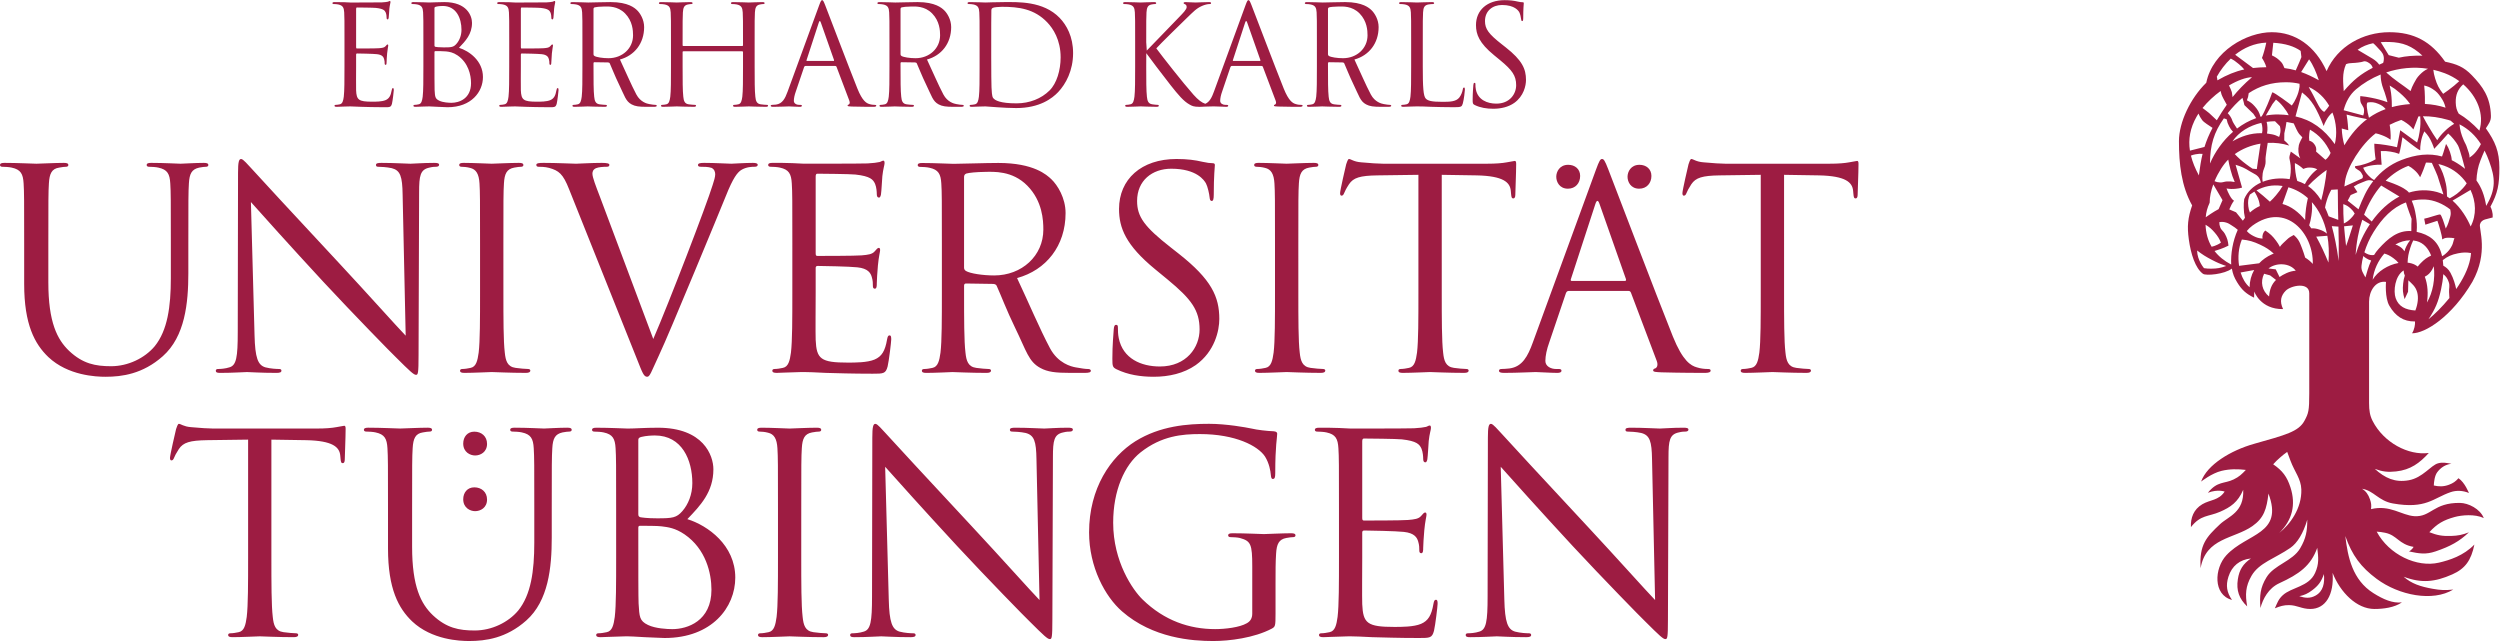 <?xml version="1.0" encoding="UTF-8" standalone="no"?>
<!-- Created with Inkscape (http://www.inkscape.org/) -->

<svg
   xmlns:dc="http://purl.org/dc/elements/1.1/"
   xmlns:cc="http://creativecommons.org/ns#"
   xmlns:rdf="http://www.w3.org/1999/02/22-rdf-syntax-ns#"
   xmlns:svg="http://www.w3.org/2000/svg"
   xmlns="http://www.w3.org/2000/svg"
   xmlns:sodipodi="http://sodipodi.sourceforge.net/DTD/sodipodi-0.dtd"
   xmlns:inkscape="http://www.inkscape.org/namespaces/inkscape"
   version="1.1"
   id="svg2"
   xml:space="preserve"
   width="737.008"
   height="188.976"
   viewBox="0 0 737.008 188.976"
   sodipodi:docname="uni_logo.svg"
   inkscape:version="0.92.4 (f8dce91, 2019-08-02)"><defs
     id="defs6"><clipPath
       clipPathUnits="userSpaceOnUse"
       id="clipPath18"><path
         d="M 0,141.732 H 552.756 V 0 H 0 Z"
         id="path16"
         inkscape:connector-curvature="0" /></clipPath></defs><sodipodi:namedview
     pagecolor="#ffffff"
     bordercolor="#666666"
     borderopacity="1"
     objecttolerance="10"
     gridtolerance="10"
     guidetolerance="10"
     inkscape:pageopacity="0"
     inkscape:pageshadow="2"
     inkscape:window-width="640"
     inkscape:window-height="480"
     id="namedview4"
     showgrid="false"
     inkscape:zoom="0.51831188"
     inkscape:cx="368.504"
     inkscape:cy="94.487999"
     inkscape:window-x="502"
     inkscape:window-y="289"
     inkscape:window-maximized="0"
     inkscape:current-layer="g10" /><g
     id="g10"
     inkscape:groupmode="layer"
     inkscape:label="UT_WBMW_Rot_4C"
     transform="matrix(1.333,0,0,-1.333,0,188.976)"><g
       id="g12"><g
         id="g14"
         clip-path="url(#clipPath18)"><g
           id="g20"
           transform="translate(295.99,140.323)"><path
             d="M 0,0 C 0.946,0.011 3.023,0.168 4.689,-1.529 6.358,-3.227 6.45,-5.333 6.45,-6.37 c 0,-2.892 -2.374,-5.057 -5.423,-5.057 -1.259,0 -2.65,0.214 -3.11,0.49 -0.153,0.092 -0.213,0.214 -0.213,0.368 v 10.017 c 0,0.184 0.092,0.307 0.243,0.368 C -1.745,-0.092 -0.92,-0.01 0,0 m 3.551,-11.718 c 3.197,0.878 5.351,3.548 5.351,7.171 0,1.666 -0.881,3.08 -1.572,3.74 -0.501,0.472 -1.917,1.792 -5.846,1.792 -1.446,0 -4.113,-0.096 -4.945,-0.096 -0.361,0 -2.084,0.091 -3.463,0.091 -0.336,0 -0.49,-0.061 -0.49,-0.245 0,-0.123 0.123,-0.184 0.247,-0.184 0.275,0 0.797,-0.03 1.04,-0.092 1.012,-0.214 1.257,-0.704 1.319,-1.746 0.06,-0.98 0.06,-1.838 0.06,-6.617 v -5.392 c 0,-2.941 0,-5.361 -0.151,-6.648 -0.124,-0.889 -0.279,-1.563 -0.89,-1.685 -0.277,-0.061 -0.644,-0.122 -0.919,-0.122 -0.184,0 -0.246,-0.093 -0.246,-0.184 0,-0.185 0.154,-0.246 0.492,-0.246 0.917,0 2.847,0.092 2.879,0.092 0.151,0 2.081,-0.092 3.767,-0.092 0.337,0 0.491,0.092 0.491,0.246 0,0.091 -0.062,0.184 -0.245,0.184 -0.278,0 -0.951,0.061 -1.379,0.122 -0.92,0.122 -1.104,0.796 -1.196,1.685 -0.151,1.287 -0.151,3.707 -0.151,6.648 v 0.735 c 0,0.153 0.06,0.245 0.213,0.245 l 2.975,-0.046 c 0.183,0 0.345,-0.072 0.404,-0.199 0.464,-1.018 1.108,-2.736 2.034,-4.635 1.266,-2.594 1.484,-3.743 2.801,-4.448 0.797,-0.429 1.632,-0.537 3.348,-0.537 h 1.476 c 0.551,0 0.737,0.061 0.737,0.246 0,0.091 -0.124,0.187 -0.278,0.184 -0.302,-0.009 -0.81,0.077 -1.391,0.179 -0.498,0.088 -1.947,0.44 -2.841,2.118 -1.121,2.098 -2.409,5.151 -3.631,7.736 m 15.12,3.814 c 0,4.779 0,5.637 0.062,6.617 0.06,1.073 0.305,1.593 1.193,1.746 0.37,0.062 0.797,0.092 1.012,0.092 0.123,0 0.244,0.061 0.244,0.184 0,0.184 -0.153,0.245 -0.489,0.245 -0.92,0 -3.155,-0.092 -3.309,-0.092 -0.154,0 -2.084,0.092 -3.462,0.092 -0.338,0 -0.49,-0.061 -0.49,-0.245 0,-0.123 0.121,-0.184 0.244,-0.184 0.278,0 0.797,-0.03 1.043,-0.092 1.01,-0.214 1.257,-0.704 1.316,-1.746 0.063,-0.98 0.063,-1.838 0.063,-6.617 v -5.392 c 0,-2.941 0,-5.361 -0.155,-6.648 -0.121,-0.889 -0.275,-1.563 -0.888,-1.685 -0.276,-0.061 -0.642,-0.122 -0.917,-0.122 -0.184,0 -0.246,-0.093 -0.246,-0.184 0,-0.185 0.154,-0.246 0.489,-0.246 0.459,0 1.136,0.031 1.746,0.061 0.613,0 1.136,0.031 1.257,0.031 0.887,0 1.839,-0.031 3.125,-0.092 1.287,-0.03 2.88,-0.091 5.085,-0.091 1.623,0 1.717,0.122 1.929,0.827 0.247,0.888 0.46,2.726 0.46,3.064 0,0.337 -0.029,0.459 -0.183,0.459 -0.184,0 -0.245,-0.153 -0.277,-0.398 -0.091,-0.582 -0.398,-1.348 -0.796,-1.838 -0.735,-0.889 -2.082,-0.92 -3.707,-0.92 -2.389,0 -3.186,0.215 -3.676,0.705 -0.551,0.552 -0.673,2.512 -0.673,7.016 z m 15.596,-14.705 c 1.654,0 3.308,0.367 4.626,1.286 2.113,1.502 2.603,3.829 2.603,5.086 0,2.45 -0.857,4.35 -4.473,7.199 l -0.856,0.674 c -2.941,2.298 -3.739,3.401 -3.739,5.147 0,2.237 1.654,3.553 3.769,3.553 2.82,0 3.645,-1.286 3.828,-1.623 0.184,-0.337 0.368,-1.164 0.4,-1.532 0.03,-0.244 0.062,-0.398 0.246,-0.398 0.151,0 0.213,0.215 0.213,0.705 0,2.083 0.122,3.094 0.122,3.247 0,0.153 -0.06,0.215 -0.306,0.215 -0.245,0 -0.491,0.03 -1.073,0.153 -0.765,0.184 -1.654,0.306 -2.85,0.306 -3.889,0 -6.341,-2.236 -6.341,-5.514 0,-2.083 0.736,-3.983 3.985,-6.648 l 1.379,-1.134 c 2.632,-2.175 3.521,-3.401 3.521,-5.514 0,-1.961 -1.44,-4.075 -4.382,-4.075 -2.051,0 -4.073,0.858 -4.532,3.125 -0.093,0.429 -0.093,0.857 -0.093,1.133 0,0.246 -0.031,0.338 -0.213,0.338 -0.154,0 -0.216,-0.154 -0.247,-0.491 -0.029,-0.49 -0.153,-1.715 -0.153,-3.247 0,-0.827 0.032,-0.95 0.459,-1.164 1.257,-0.613 2.666,-0.827 4.107,-0.827 m -59.085,0.428 c 0.276,0 0.459,0.062 0.459,0.246 0,0.122 -0.092,0.184 -0.307,0.184 h -0.306 c -0.52,0 -1.164,0.275 -1.164,0.888 0,0.551 0.154,1.287 0.429,2.052 l 1.838,5.423 c 0.063,0.153 0.153,0.245 0.307,0.245 h 6.585 c 0.155,0 0.215,-0.061 0.277,-0.184 l 2.848,-7.536 c 0.185,-0.49 0,-0.766 -0.183,-0.827 -0.121,-0.031 -0.215,-0.092 -0.215,-0.215 0,-0.183 0.338,-0.183 0.921,-0.214 2.112,-0.062 4.35,-0.062 4.808,-0.062 0.338,0 0.613,0.062 0.613,0.246 0,0.153 -0.123,0.184 -0.304,0.184 -0.309,0 -0.767,0.03 -1.227,0.183 -0.644,0.184 -1.534,0.674 -2.635,3.401 -1.869,4.656 -6.678,17.309 -7.138,18.474 -0.368,0.949 -0.491,1.102 -0.674,1.102 -0.184,0 -0.307,-0.183 -0.674,-1.195 l -6.953,-19.025 c -0.459,-1.271 -0.959,-2.288 -1.92,-2.703 -0.799,0.269 -1.594,0.876 -2.606,2.011 -2.302,2.587 -7.087,8.694 -8.224,10.25 0.645,0.767 6.01,6.006 6.775,6.741 1.379,1.317 2.053,2.083 3.311,2.635 0.611,0.275 1.256,0.428 1.715,0.428 0.244,0 0.306,0.061 0.306,0.215 0,0.153 -0.123,0.214 -0.461,0.214 -0.765,0 -2.787,-0.092 -2.939,-0.092 -0.736,0 -1.686,0.092 -2.299,0.092 -0.213,0 -0.367,-0.061 -0.367,-0.214 0,-0.122 0.121,-0.184 0.275,-0.245 0.246,-0.092 0.399,-0.276 0.399,-0.644 0,-0.521 -0.797,-1.317 -1.655,-2.205 -1.103,-1.195 -6.648,-6.832 -7.167,-7.414 l -0.123,1.838 c 0,4.779 0,5.637 0.06,6.617 0.063,1.073 0.307,1.594 1.133,1.746 0.369,0.062 0.553,0.092 0.768,0.092 0.123,0 0.244,0.061 0.244,0.184 0,0.184 -0.152,0.245 -0.49,0.245 -0.918,0 -2.696,-0.092 -2.971,-0.092 -0.184,0 -1.992,0.092 -3.371,0.092 -0.336,0 -0.49,-0.061 -0.49,-0.245 0,-0.123 0.123,-0.184 0.246,-0.184 0.275,0 0.797,-0.03 1.041,-0.092 1.011,-0.214 1.256,-0.704 1.318,-1.746 0.061,-0.98 0.061,-1.838 0.061,-6.617 v -5.392 c 0,-2.941 0,-5.361 -0.153,-6.648 -0.123,-0.889 -0.275,-1.562 -0.89,-1.685 -0.276,-0.061 -0.643,-0.122 -0.918,-0.122 -0.184,0 -0.244,-0.093 -0.244,-0.184 0,-0.184 0.152,-0.246 0.49,-0.246 0.918,0 2.695,0.093 2.941,0.093 0.244,0 2.022,-0.093 3.522,-0.093 0.338,0 0.49,0.093 0.49,0.246 0,0.091 -0.061,0.184 -0.244,0.184 -0.276,0 -0.768,0.061 -1.196,0.122 -0.917,0.123 -1.101,0.796 -1.195,1.685 -0.152,1.287 -0.152,3.707 -0.152,6.648 l 0.015,2.98 c 0.69,-0.955 3.523,-4.736 5.398,-7.107 1.629,-2.064 2.848,-3.524 4.157,-4.244 0.556,-0.305 0.843,-0.52 2.265,-0.52 0,0 2.014,0.103 3.086,0.103 1.02,0 2.018,-0.097 2.754,-0.097 m 1.592,10.141 c -0.092,0 -0.152,0.061 -0.092,0.215 l 2.697,8.271 c 0.153,0.46 0.307,0.46 0.459,0 l 2.91,-8.271 c 0.031,-0.123 0.031,-0.215 -0.123,-0.215 z m -98.577,-6.771 c -0.552,-1.531 -1.164,-2.696 -2.574,-2.879 -0.245,-0.031 -0.674,-0.061 -0.889,-0.061 -0.152,0 -0.275,-0.062 -0.275,-0.184 0,-0.185 0.184,-0.246 0.582,-0.246 1.44,0 3.125,0.092 3.462,0.092 0.337,0 1.654,-0.092 2.39,-0.092 0.275,0 0.459,0.061 0.459,0.246 0,0.122 -0.092,0.184 -0.306,0.184 h -0.307 c -0.521,0 -1.164,0.275 -1.164,0.888 0,0.551 0.154,1.287 0.429,2.052 l 1.838,5.423 c 0.061,0.153 0.153,0.245 0.306,0.245 h 6.587 c 0.154,0 0.215,-0.062 0.276,-0.184 l 2.849,-7.536 c 0.184,-0.491 0,-0.766 -0.184,-0.827 -0.122,-0.031 -0.214,-0.092 -0.214,-0.215 0,-0.184 0.337,-0.184 0.919,-0.215 2.114,-0.061 4.35,-0.061 4.809,-0.061 0.338,0 0.613,0.061 0.613,0.246 0,0.153 -0.122,0.184 -0.305,0.184 -0.308,0 -0.767,0.03 -1.227,0.183 -0.643,0.184 -1.531,0.674 -2.634,3.401 -1.869,4.656 -6.679,17.309 -7.138,18.473 -0.368,0.95 -0.49,1.103 -0.674,1.103 -0.184,0 -0.306,-0.183 -0.674,-1.195 z m 4.288,6.771 c -0.091,0 -0.153,0.061 -0.091,0.215 l 2.696,8.271 c 0.153,0.459 0.306,0.459 0.459,0 l 2.91,-8.271 c 0.031,-0.123 0.031,-0.215 -0.122,-0.215 z M -162.436,0 c 0.946,0.011 3.025,0.168 4.69,-1.529 1.667,-1.698 1.761,-3.804 1.761,-4.841 0,-2.892 -2.375,-5.057 -5.424,-5.057 -1.259,0 -2.65,0.214 -3.11,0.49 -0.153,0.092 -0.214,0.214 -0.214,0.368 v 10.017 c 0,0.184 0.092,0.307 0.245,0.368 0.306,0.092 1.133,0.174 2.052,0.184 m 3.55,-11.718 c 3.198,0.878 5.352,3.548 5.352,7.171 0,1.666 -0.88,3.08 -1.571,3.74 -0.503,0.472 -1.917,1.792 -5.847,1.792 -1.445,0 -4.113,-0.096 -4.945,-0.096 -0.361,0 -2.083,0.091 -3.462,0.091 -0.337,0 -0.49,-0.061 -0.49,-0.245 0,-0.123 0.122,-0.184 0.245,-0.184 0.275,0 0.796,-0.03 1.041,-0.092 1.011,-0.214 1.256,-0.704 1.318,-1.746 0.061,-0.98 0.061,-1.838 0.061,-6.617 v -5.392 c 0,-2.941 0,-5.361 -0.153,-6.648 -0.122,-0.889 -0.276,-1.563 -0.889,-1.685 -0.275,-0.061 -0.643,-0.122 -0.919,-0.122 -0.184,0 -0.245,-0.093 -0.245,-0.184 0,-0.185 0.153,-0.246 0.491,-0.246 0.919,0 2.848,0.092 2.879,0.092 0.153,0 2.083,-0.092 3.769,-0.092 0.336,0 0.489,0.092 0.489,0.246 0,0.091 -0.061,0.184 -0.244,0.184 -0.276,0 -0.951,0.061 -1.379,0.122 -0.919,0.122 -1.103,0.796 -1.195,1.685 -0.153,1.287 -0.153,3.707 -0.153,6.648 v 0.735 c 0,0.153 0.061,0.245 0.214,0.245 l 2.974,-0.046 c 0.183,0 0.346,-0.072 0.403,-0.199 0.466,-1.018 1.11,-2.736 2.036,-4.635 1.266,-2.594 1.484,-3.743 2.802,-4.448 0.796,-0.429 1.631,-0.537 3.347,-0.537 h 1.477 c 0.551,0 0.735,0.061 0.735,0.246 0,0.091 -0.123,0.187 -0.276,0.184 -0.303,-0.009 -0.811,0.077 -1.392,0.179 -0.497,0.088 -1.947,0.44 -2.842,2.118 -1.119,2.098 -2.408,5.151 -3.631,7.736 m 79.539,-1.578 c 0,-2.941 0,-5.361 -0.154,-6.648 -0.121,-0.889 -0.275,-1.563 -0.889,-1.685 -0.275,-0.061 -0.642,-0.122 -0.918,-0.122 -0.183,0 -0.246,-0.093 -0.246,-0.184 0,-0.185 0.155,-0.246 0.491,-0.246 0.459,0 1.164,0.061 1.777,0.061 0.642,0.031 1.164,0.031 1.224,0.031 0.155,0 1.196,-0.092 2.543,-0.183 1.319,-0.092 2.942,-0.184 4.26,-0.184 5.207,0 7.965,2.144 9.281,3.523 1.715,1.808 3.309,4.779 3.309,8.639 0,3.646 -1.439,6.189 -2.971,7.782 -3.646,3.768 -9.252,3.492 -12.285,3.492 -1.838,0 -3.767,-0.092 -4.137,-0.092 -0.152,0 -2.084,0.092 -3.46,0.092 -0.338,0 -0.491,-0.061 -0.491,-0.245 0,-0.123 0.123,-0.184 0.244,-0.184 0.278,0 0.797,-0.03 1.043,-0.092 1.01,-0.214 1.256,-0.704 1.317,-1.746 0.062,-0.98 0.062,-1.838 0.062,-6.617 z m 2.573,5.882 c 0,2.359 0,5.484 0.031,6.525 0,0.337 0.092,0.491 0.367,0.613 0.246,0.123 1.379,0.214 1.992,0.214 3.645,0 7.137,-0.428 10.018,-3.461 1.256,-1.317 2.941,-3.83 2.941,-7.721 0,-2.818 -0.859,-5.759 -2.451,-7.321 -1.809,-1.808 -4.443,-2.85 -7.291,-2.85 -3.615,0 -4.811,0.644 -5.209,1.226 -0.244,0.337 -0.307,1.563 -0.336,2.328 -0.031,0.582 -0.062,3.401 -0.062,6.648 z M -94.531,0 c 0.945,0.011 3.024,0.168 4.69,-1.529 1.666,-1.698 1.76,-3.804 1.76,-4.841 0,-2.892 -2.375,-5.057 -5.423,-5.057 -1.26,0 -2.651,0.214 -3.11,0.49 -0.154,0.092 -0.215,0.214 -0.215,0.368 v 10.017 c 0,0.184 0.093,0.307 0.246,0.368 0.306,0.092 1.133,0.174 2.052,0.184 m 3.55,-11.718 c 3.199,0.878 5.351,3.548 5.351,7.171 0,1.666 -0.879,3.08 -1.57,3.74 -0.504,0.472 -1.918,1.792 -5.847,1.792 -1.446,0 -4.114,-0.096 -4.945,-0.096 -0.361,0 -2.084,0.091 -3.463,0.091 -0.337,0 -0.489,-0.061 -0.489,-0.245 0,-0.123 0.122,-0.184 0.244,-0.184 0.276,0 0.797,-0.03 1.042,-0.092 1.011,-0.214 1.256,-0.704 1.317,-1.746 0.062,-0.98 0.062,-1.838 0.062,-6.617 v -5.392 c 0,-2.941 0,-5.361 -0.153,-6.648 -0.123,-0.889 -0.276,-1.563 -0.889,-1.685 -0.276,-0.061 -0.643,-0.122 -0.919,-0.122 -0.184,0 -0.245,-0.093 -0.245,-0.184 0,-0.185 0.153,-0.246 0.49,-0.246 0.919,0 2.849,0.092 2.88,0.092 0.153,0 2.083,-0.092 3.768,-0.092 0.337,0 0.49,0.092 0.49,0.246 0,0.091 -0.061,0.184 -0.245,0.184 -0.275,0 -0.95,0.061 -1.378,0.122 -0.919,0.122 -1.103,0.796 -1.195,1.685 -0.154,1.287 -0.154,3.707 -0.154,6.648 v 0.735 c 0,0.153 0.061,0.245 0.215,0.245 l 2.973,-0.046 c 0.183,0 0.346,-0.072 0.404,-0.199 0.466,-1.018 1.11,-2.736 2.036,-4.635 1.265,-2.594 1.484,-3.743 2.802,-4.448 0.795,-0.429 1.63,-0.537 3.347,-0.537 h 1.477 c 0.551,0 0.734,0.061 0.734,0.246 0,0.091 -0.123,0.187 -0.275,0.184 -0.303,-0.009 -0.811,0.077 -1.393,0.179 -0.496,0.088 -1.945,0.44 -2.842,2.118 -1.119,2.098 -2.407,5.151 -3.63,7.736 m -38.116,3.814 c 0,4.779 0,5.637 0.061,6.617 0.061,1.073 0.307,1.593 1.134,1.746 0.367,0.062 0.551,0.092 0.765,0.092 0.123,0 0.246,0.061 0.246,0.184 0,0.184 -0.153,0.245 -0.49,0.245 -0.92,0 -2.85,-0.092 -3.003,-0.092 -0.153,0 -2.083,0.092 -3.462,0.092 -0.337,0 -0.49,-0.061 -0.49,-0.245 0,-0.123 0.123,-0.184 0.245,-0.184 0.276,0 0.797,-0.03 1.042,-0.092 1.011,-0.214 1.256,-0.704 1.317,-1.746 0.062,-0.98 0.062,-1.838 0.062,-6.617 v -0.643 c 0,-0.154 -0.092,-0.184 -0.184,-0.184 h -12.99 c -0.092,0 -0.184,0.03 -0.184,0.184 v 0.643 c 0,4.779 0,5.637 0.062,6.617 0.061,1.073 0.306,1.593 1.133,1.746 0.368,0.062 0.551,0.092 0.766,0.092 0.123,0 0.245,0.061 0.245,0.184 0,0.184 -0.154,0.245 -0.491,0.245 -0.918,0 -2.848,-0.092 -3.001,-0.092 -0.154,0 -2.084,0.092 -3.462,0.092 -0.338,0 -0.49,-0.061 -0.49,-0.245 0,-0.123 0.122,-0.184 0.245,-0.184 0.275,0 0.796,-0.03 1.041,-0.092 1.011,-0.214 1.256,-0.704 1.317,-1.746 0.061,-0.98 0.061,-1.838 0.061,-6.617 v -5.392 c 0,-2.941 0,-5.361 -0.152,-6.648 -0.122,-0.889 -0.276,-1.563 -0.889,-1.685 -0.275,-0.061 -0.643,-0.122 -0.919,-0.122 -0.184,0 -0.245,-0.093 -0.245,-0.184 0,-0.185 0.153,-0.246 0.49,-0.246 0.919,0 2.849,0.092 3.003,0.092 0.153,0 2.083,-0.092 3.768,-0.092 0.337,0 0.49,0.092 0.49,0.246 0,0.091 -0.062,0.184 -0.245,0.184 -0.276,0 -0.949,0.061 -1.379,0.122 -0.919,0.122 -1.103,0.796 -1.195,1.685 -0.153,1.287 -0.153,3.707 -0.153,6.648 v 3.216 c 0,0.154 0.092,0.184 0.184,0.184 h 12.99 c 0.092,0 0.184,-0.061 0.184,-0.184 v -3.216 c 0,-2.941 0,-5.361 -0.154,-6.648 -0.122,-0.889 -0.275,-1.563 -0.888,-1.685 -0.276,-0.061 -0.643,-0.122 -0.919,-0.122 -0.184,0 -0.245,-0.093 -0.245,-0.184 0,-0.185 0.153,-0.246 0.49,-0.246 0.919,0 2.849,0.092 3.002,0.092 0.153,0 2.083,-0.092 3.769,-0.092 0.336,0 0.49,0.092 0.49,0.246 0,0.091 -0.062,0.184 -0.246,0.184 -0.275,0 -0.949,0.061 -1.378,0.122 -0.919,0.122 -1.103,0.796 -1.195,1.685 -0.153,1.287 -0.153,3.707 -0.153,6.648 z m -70.808,-2.176 c 0,0.154 0.061,0.215 0.184,0.215 0.46,0 1.991,0 2.389,-0.061 0.736,-0.092 1.502,-0.184 2.543,-0.889 2.359,-1.623 2.972,-4.289 2.972,-6.127 0,-3.462 -2.665,-4.35 -4.32,-4.35 -0.551,0 -1.868,0.061 -2.696,0.459 -0.949,0.46 -0.949,0.889 -1.041,2.39 -0.031,0.46 -0.031,4.258 -0.031,6.618 z m 0,9.712 c 0,0.184 0.092,0.276 0.368,0.337 0.49,0.123 1.134,0.154 1.47,0.154 3.003,0 4.136,-2.727 4.136,-5.27 0,-1.256 -0.459,-2.359 -1.103,-3.094 -0.643,-0.736 -1.072,-0.797 -2.787,-0.797 -1.134,0 -1.686,0.092 -1.869,0.122 -0.154,0.062 -0.215,0.124 -0.215,0.338 z m -2.451,-12.928 c 0,-2.941 0,-5.361 -0.153,-6.648 -0.122,-0.889 -0.276,-1.563 -0.888,-1.685 -0.276,-0.061 -0.644,-0.122 -0.919,-0.122 -0.184,0 -0.245,-0.093 -0.245,-0.184 0,-0.185 0.152,-0.246 0.49,-0.246 0.459,0 1.164,0.061 1.777,0.061 0.643,0.031 1.164,0.031 1.225,0.031 0.123,0 0.98,-0.031 1.869,-0.092 0.888,-0.03 1.868,-0.091 2.205,-0.091 5.24,0 7.813,3.4 7.813,6.678 0,3.584 -3.033,5.76 -5.3,6.465 1.44,1.501 2.88,3.002 2.88,5.514 0,1.532 -1.104,4.595 -6.128,4.595 -1.409,0 -2.603,-0.092 -3.339,-0.092 -0.153,0 -2.083,0.092 -3.462,0.092 -0.337,0 -0.49,-0.061 -0.49,-0.245 0,-0.123 0.123,-0.184 0.245,-0.184 0.276,0 0.797,-0.03 1.042,-0.092 1.011,-0.214 1.256,-0.704 1.317,-1.746 0.061,-0.98 0.061,-1.838 0.061,-6.617 z m -17.452,0 c 0,-2.941 0,-5.361 -0.153,-6.648 -0.122,-0.889 -0.276,-1.563 -0.889,-1.685 -0.275,-0.061 -0.643,-0.122 -0.919,-0.122 -0.184,0 -0.245,-0.093 -0.245,-0.184 0,-0.185 0.153,-0.246 0.49,-0.246 0.46,0 1.165,0.061 1.777,0.061 0.643,0.031 1.164,0.031 1.226,0.031 0.459,0 1.194,-0.031 2.389,-0.092 1.195,-0.03 2.88,-0.091 5.177,-0.091 1.195,0 1.441,0 1.655,0.796 0.153,0.643 0.398,2.726 0.398,2.972 0,0.214 0,0.46 -0.183,0.46 -0.154,0 -0.215,-0.123 -0.276,-0.46 -0.215,-1.256 -0.582,-1.869 -1.379,-2.206 -0.797,-0.337 -2.144,-0.337 -2.941,-0.337 -3.002,0 -3.462,0.398 -3.554,2.512 -0.03,0.643 0,4.198 0,5.239 v 2.696 c 0,0.122 0.062,0.214 0.214,0.214 0.521,0 3.554,-0.061 4.382,-0.153 1.195,-0.123 1.471,-0.643 1.593,-1.072 0.122,-0.399 0.122,-0.705 0.122,-1.011 0,-0.153 0.062,-0.276 0.215,-0.276 0.214,0 0.214,0.337 0.214,0.582 0,0.215 0.061,1.348 0.122,1.961 0.093,1.011 0.246,1.532 0.246,1.715 0,0.184 -0.061,0.246 -0.153,0.246 -0.123,0 -0.245,-0.153 -0.46,-0.398 -0.276,-0.307 -0.704,-0.368 -1.44,-0.43 -0.704,-0.061 -4.472,-0.061 -4.871,-0.061 -0.153,0 -0.184,0.092 -0.184,0.306 v 8.456 c 0,0.214 0.062,0.307 0.184,0.307 0.337,0 3.676,-0.031 4.197,-0.093 1.655,-0.183 1.961,-0.551 2.175,-1.041 0.154,-0.368 0.184,-0.889 0.184,-1.103 0,-0.245 0.061,-0.398 0.245,-0.398 0.123,0 0.184,0.183 0.214,0.337 0.062,0.367 0.123,1.716 0.154,2.022 0.092,0.858 0.245,1.225 0.245,1.44 0,0.153 -0.03,0.276 -0.123,0.276 -0.153,0 -0.276,-0.123 -0.428,-0.154 -0.246,-0.061 -0.736,-0.122 -1.318,-0.153 -0.704,-0.031 -6.801,-0.031 -7.015,-0.031 l -1.256,0.062 c -0.675,0.03 -1.501,0.03 -2.206,0.03 -0.337,0 -0.49,-0.061 -0.49,-0.245 0,-0.123 0.122,-0.184 0.244,-0.184 0.276,0 0.797,-0.03 1.042,-0.092 1.011,-0.214 1.256,-0.704 1.317,-1.746 0.062,-0.98 0.062,-1.838 0.062,-6.617 z m 36.433,0 c 0,-2.941 0,-5.361 -0.153,-6.648 -0.122,-0.889 -0.276,-1.563 -0.889,-1.685 -0.275,-0.061 -0.643,-0.122 -0.918,-0.122 -0.184,0 -0.246,-0.093 -0.246,-0.184 0,-0.185 0.154,-0.246 0.491,-0.246 0.459,0 1.164,0.061 1.777,0.061 0.643,0.031 1.164,0.031 1.225,0.031 0.46,0 1.195,-0.031 2.39,-0.092 1.195,-0.03 2.879,-0.091 5.177,-0.091 1.195,0 1.44,0 1.654,0.796 0.154,0.643 0.399,2.726 0.399,2.972 0,0.214 0,0.46 -0.184,0.46 -0.154,0 -0.215,-0.123 -0.276,-0.46 -0.215,-1.256 -0.582,-1.869 -1.379,-2.206 -0.796,-0.337 -2.144,-0.337 -2.941,-0.337 -3.002,0 -3.461,0.398 -3.553,2.512 -0.031,0.643 0,4.198 0,5.239 v 2.696 c 0,0.122 0.061,0.214 0.214,0.214 0.521,0 3.554,-0.061 4.381,-0.153 1.195,-0.123 1.471,-0.643 1.593,-1.072 0.123,-0.399 0.123,-0.705 0.123,-1.011 0,-0.153 0.061,-0.276 0.214,-0.276 0.214,0 0.214,0.337 0.214,0.582 0,0.215 0.062,1.348 0.123,1.961 0.092,1.011 0.245,1.532 0.245,1.715 0,0.184 -0.061,0.246 -0.153,0.246 -0.122,0 -0.245,-0.153 -0.46,-0.398 -0.275,-0.307 -0.704,-0.368 -1.439,-0.43 -0.705,-0.061 -4.473,-0.061 -4.871,-0.061 -0.154,0 -0.184,0.092 -0.184,0.306 v 8.456 c 0,0.214 0.061,0.307 0.184,0.307 0.337,0 3.676,-0.031 4.197,-0.093 1.654,-0.183 1.96,-0.551 2.175,-1.041 0.153,-0.368 0.183,-0.889 0.183,-1.103 0,-0.245 0.062,-0.398 0.246,-0.398 0.122,0 0.184,0.183 0.214,0.337 0.061,0.367 0.123,1.716 0.153,2.022 0.093,0.858 0.245,1.225 0.245,1.44 0,0.153 -0.03,0.276 -0.122,0.276 -0.153,0 -0.276,-0.123 -0.429,-0.154 -0.245,-0.061 -0.735,-0.122 -1.317,-0.153 -0.705,-0.031 -6.802,-0.031 -7.016,-0.031 l -1.256,0.062 c -0.674,0.03 -1.501,0.03 -2.206,0.03 -0.337,0 -0.49,-0.061 -0.49,-0.245 0,-0.123 0.123,-0.184 0.245,-0.184 0.276,0 0.796,-0.03 1.042,-0.092 1.011,-0.214 1.255,-0.704 1.317,-1.746 0.061,-0.98 0.061,-1.838 0.061,-6.617 z m 28.552,-101.973 c 0,0.307 0.122,0.43 0.368,0.43 0.919,0 3.982,0 4.778,-0.123 1.471,-0.184 3.004,-0.367 5.087,-1.777 4.717,-3.247 5.943,-8.578 5.943,-12.254 0,-6.925 -5.331,-8.7 -8.64,-8.7 -1.102,0 -3.737,0.122 -5.392,0.918 -1.9,0.92 -1.9,1.778 -2.083,4.78 -0.061,0.919 -0.061,8.516 -0.061,13.235 z m 0,19.424 c 0,0.367 0.184,0.552 0.736,0.674 0.979,0.245 2.267,0.307 2.94,0.307 6.005,0 8.272,-5.454 8.272,-10.54 0,-2.512 -0.919,-4.718 -2.206,-6.189 -1.287,-1.47 -2.144,-1.593 -5.575,-1.593 -2.268,0 -3.371,0.185 -3.738,0.246 -0.307,0.123 -0.429,0.246 -0.429,0.673 z m -4.902,-25.856 c 0,-5.884 0,-10.724 -0.306,-13.296 -0.245,-1.778 -0.552,-3.126 -1.777,-3.371 -0.552,-0.122 -1.287,-0.245 -1.838,-0.245 -0.368,0 -0.49,-0.184 -0.49,-0.367 0,-0.369 0.305,-0.492 0.98,-0.492 0.919,0 2.328,0.123 3.553,0.123 1.288,0.063 2.329,0.063 2.452,0.063 0.245,0 1.96,-0.063 3.737,-0.186 1.777,-0.059 3.737,-0.182 4.412,-0.182 10.478,0 15.624,6.8 15.624,13.357 0,7.168 -6.066,11.518 -10.6,12.929 2.879,3.001 5.76,6.004 5.76,11.028 0,3.064 -2.206,9.192 -12.255,9.192 -2.818,0 -5.208,-0.185 -6.678,-0.185 -0.307,0 -4.167,0.185 -6.925,0.185 -0.674,0 -0.979,-0.123 -0.979,-0.492 0,-0.245 0.245,-0.367 0.49,-0.367 0.551,0 1.593,-0.061 2.083,-0.184 2.022,-0.428 2.512,-1.41 2.634,-3.493 0.123,-1.96 0.123,-3.675 0.123,-13.234 z m 40.939,10.783 c 0,9.559 0,11.274 0.123,13.234 0.123,2.145 0.613,3.187 2.267,3.493 0.735,0.123 1.103,0.184 1.532,0.184 0.245,0 0.49,0.122 0.49,0.367 0,0.369 -0.307,0.492 -0.981,0.492 -1.838,0 -5.697,-0.185 -6.004,-0.185 -0.307,0 -4.167,0.185 -6.188,0.185 -0.675,0 -0.981,-0.123 -0.981,-0.492 0,-0.245 0.245,-0.367 0.49,-0.367 0.429,0 1.225,-0.061 1.899,-0.245 1.349,-0.307 1.961,-1.349 2.083,-3.432 0.123,-1.96 0.123,-3.675 0.123,-13.234 v -10.783 c 0,-5.884 0,-10.724 -0.306,-13.296 -0.245,-1.778 -0.551,-3.126 -1.777,-3.371 -0.552,-0.122 -1.286,-0.245 -1.838,-0.245 -0.368,0 -0.49,-0.184 -0.49,-0.367 0,-0.369 0.306,-0.492 0.98,-0.492 1.838,0 5.698,0.186 6.005,0.186 0.307,0 4.166,-0.186 7.536,-0.186 0.675,0 0.98,0.186 0.98,0.492 0,0.183 -0.122,0.367 -0.49,0.367 -0.551,0 -1.898,0.123 -2.757,0.245 -1.838,0.245 -2.205,1.593 -2.389,3.371 -0.307,2.572 -0.307,7.412 -0.307,13.296 z m 18.555,9.129 c 1.961,-2.205 8.873,-9.926 15.968,-17.584 6.485,-6.985 15.293,-15.993 15.965,-16.605 3.256,-3.248 3.998,-3.921 4.49,-3.921 0.434,0 0.557,0.305 0.557,4.35 l 0.123,35.905 c 0,3.676 0.244,5.025 2.268,5.453 0.734,0.184 1.164,0.184 1.47,0.184 0.428,0 0.674,0.184 0.674,0.429 0,0.368 -0.43,0.43 -1.103,0.43 -2.512,0 -4.543,-0.185 -5.223,-0.185 -0.68,0 -3.623,0.185 -6.375,0.185 -0.734,0 -1.223,-0.062 -1.223,-0.43 0,-0.245 0.061,-0.429 0.489,-0.429 0.49,0 1.896,-0.061 2.998,-0.306 1.896,-0.491 2.324,-1.838 2.386,-5.821 l 0.674,-31.126 c -1.959,2.022 -8.627,9.496 -14.683,15.991 -9.42,10.111 -18.534,19.976 -19.455,21.017 -0.618,0.612 -1.668,1.96 -2.162,1.96 -0.493,0 -0.678,-0.674 -0.678,-3.063 l -0.062,-35.109 c 0,-5.576 -0.306,-7.352 -1.839,-7.781 -0.919,-0.307 -2.021,-0.368 -2.512,-0.368 -0.306,0 -0.49,-0.122 -0.49,-0.367 0,-0.429 0.368,-0.492 0.981,-0.492 2.757,0 5.342,0.186 5.897,0.186 0.556,0 3.009,-0.186 6.496,-0.186 0.734,0 1.101,0.123 1.101,0.492 0,0.245 -0.184,0.367 -0.489,0.367 -0.551,0 -1.896,0.061 -3.058,0.368 -1.652,0.489 -2.264,2.083 -2.386,7.106 z m 81.185,-32.47 c 0,-1.041 -0.43,-1.715 -1.225,-2.144 -1.594,-0.919 -4.779,-1.286 -6.984,-1.286 -5.637,0 -11.213,1.837 -16.053,6.555 -2.146,2.084 -6.496,8.333 -6.496,16.973 0,7.168 2.512,12.744 6.067,15.563 4.655,3.676 9.251,4.043 13.111,4.043 7.904,0 12.866,-2.633 14.399,-4.963 0.919,-1.47 1.225,-3.185 1.286,-4.044 0.06,-0.55 0.123,-0.918 0.429,-0.918 0.429,0 0.551,0.306 0.551,1.287 0,6.127 0.43,7.841 0.43,8.7 0,0.246 -0.123,0.49 -0.736,0.553 -1.532,0.059 -3.676,0.305 -4.963,0.611 -1.164,0.245 -5.514,1.042 -9.375,1.042 -4.717,0 -10.783,-0.43 -16.296,-3.86 -5.453,-3.432 -10.233,-10.355 -10.233,-20.159 0,-7.659 3.553,-14.215 7.291,-17.462 6.801,-5.943 15.502,-6.556 20.158,-6.556 3.555,0 9.069,0.674 12.99,2.757 0.734,0.429 0.796,0.552 0.796,3.308 v 6.863 c 0,2.574 0,4.412 0.122,6.373 0.123,2.143 0.613,3.186 2.267,3.492 0.736,0.122 1.104,0.184 1.531,0.184 0.246,0 0.492,0.122 0.492,0.368 0,0.367 -0.305,0.49 -0.981,0.49 -1.839,0 -5.698,-0.184 -6.005,-0.184 -0.306,0 -4.165,0.184 -6.923,0.184 -0.674,0 -0.98,-0.123 -0.98,-0.49 0,-0.246 0.246,-0.368 0.49,-0.368 0.551,0 1.594,-0.062 2.084,-0.184 2.449,-0.674 2.756,-1.349 2.756,-6.312 z m 19.18,12.558 c 0,-5.884 0,-10.724 -0.308,-13.296 -0.244,-1.778 -0.551,-3.126 -1.776,-3.371 -0.552,-0.122 -1.287,-0.245 -1.839,-0.245 -0.367,0 -0.49,-0.184 -0.49,-0.367 0,-0.369 0.306,-0.492 0.98,-0.492 0.918,0 2.328,0.123 3.554,0.123 1.287,0.063 2.329,0.063 2.452,0.063 0.918,0 2.389,-0.063 4.78,-0.186 2.388,-0.059 5.757,-0.182 10.353,-0.182 2.389,0 2.881,0 3.308,1.593 0.307,1.286 0.798,5.453 0.798,5.943 0,0.429 0,0.92 -0.367,0.92 -0.308,0 -0.431,-0.245 -0.554,-0.92 -0.427,-2.512 -1.163,-3.737 -2.755,-4.412 -1.594,-0.674 -4.29,-0.674 -5.882,-0.674 -6.004,0 -6.925,0.797 -7.109,5.024 -0.06,1.287 0,8.396 0,10.479 v 5.391 c 0,0.246 0.123,0.429 0.428,0.429 1.043,0 7.11,-0.122 8.764,-0.307 2.388,-0.245 2.942,-1.286 3.186,-2.144 0.245,-0.797 0.245,-1.409 0.245,-2.022 0,-0.306 0.121,-0.551 0.428,-0.551 0.429,0 0.429,0.675 0.429,1.164 0,0.428 0.122,2.696 0.246,3.922 0.183,2.021 0.489,3.063 0.489,3.43 0,0.368 -0.121,0.492 -0.306,0.492 -0.245,0 -0.491,-0.308 -0.918,-0.797 -0.553,-0.615 -1.411,-0.737 -2.881,-0.859 -1.409,-0.123 -8.946,-0.123 -9.743,-0.123 -0.306,0 -0.367,0.185 -0.367,0.613 v 16.912 c 0,0.428 0.123,0.612 0.367,0.612 0.676,0 7.354,-0.062 8.396,-0.184 3.309,-0.367 3.921,-1.103 4.35,-2.083 0.305,-0.736 0.367,-1.777 0.367,-2.205 0,-0.491 0.122,-0.798 0.491,-0.798 0.244,0 0.367,0.369 0.428,0.675 0.123,0.736 0.247,3.432 0.306,4.044 0.184,1.715 0.492,2.45 0.492,2.88 0,0.306 -0.062,0.551 -0.247,0.551 -0.304,0 -0.551,-0.245 -0.856,-0.307 -0.492,-0.123 -1.471,-0.244 -2.635,-0.305 -1.409,-0.062 -13.603,-0.062 -14.031,-0.062 l -2.514,0.123 c -1.347,0.062 -3.001,0.062 -4.411,0.062 -0.674,0 -0.979,-0.123 -0.979,-0.492 0,-0.245 0.244,-0.367 0.489,-0.367 0.552,0 1.593,-0.061 2.083,-0.184 2.021,-0.428 2.513,-1.41 2.635,-3.493 0.124,-1.96 0.124,-3.675 0.124,-13.234 z m 35.773,19.912 c 1.96,-2.205 8.872,-9.926 15.968,-17.584 6.484,-6.985 15.292,-15.993 15.965,-16.605 3.256,-3.248 3.996,-3.921 4.49,-3.921 0.434,0 0.558,0.305 0.558,4.35 l 0.122,35.905 c 0,3.676 0.245,5.025 2.267,5.453 0.736,0.184 1.165,0.184 1.471,0.184 0.428,0 0.673,0.184 0.673,0.429 0,0.368 -0.429,0.43 -1.103,0.43 -2.511,0 -4.543,-0.185 -5.222,-0.185 -0.679,0 -3.623,0.185 -6.375,0.185 -0.734,0 -1.223,-0.062 -1.223,-0.43 0,-0.245 0.061,-0.429 0.489,-0.429 0.49,0 1.897,-0.061 2.996,-0.306 1.897,-0.491 2.324,-1.838 2.386,-5.821 l 0.677,-31.126 c -1.96,2.022 -8.629,9.496 -14.684,15.991 -9.42,10.111 -18.533,19.976 -19.455,21.017 -0.618,0.612 -1.669,1.96 -2.163,1.96 -0.492,0 -0.677,-0.674 -0.677,-3.063 l -0.062,-35.109 c 0,-5.576 -0.308,-7.352 -1.838,-7.781 -0.921,-0.307 -2.022,-0.368 -2.515,-0.368 -0.304,0 -0.489,-0.122 -0.489,-0.367 0,-0.429 0.369,-0.492 0.982,-0.492 2.755,0 5.342,0.186 5.897,0.186 0.556,0 3.009,-0.186 6.496,-0.186 0.733,0 1.1,0.123 1.1,0.492 0,0.245 -0.183,0.367 -0.49,0.367 -0.55,0 -1.893,0.061 -3.058,0.368 -1.651,0.489 -2.261,2.083 -2.385,7.106 z m -271.879,6.005 7.705,-0.122 c 5.872,-0.123 7.34,-1.532 7.523,-3.37 l 0.062,-0.675 c 0.062,-0.858 0.188,-1.041 0.501,-1.041 0.25,0 0.438,0.245 0.438,0.797 0,0.674 0.188,4.902 0.188,6.74 0,0.366 0,0.734 -0.313,0.734 -0.251,0 -0.814,-0.183 -1.733,-0.305 -0.978,-0.184 -2.384,-0.307 -4.341,-0.307 h -22.959 c -0.735,0 -3.063,0.123 -4.841,0.307 -1.654,0.122 -2.267,0.734 -2.695,0.734 -0.246,0 -0.491,-0.797 -0.613,-1.163 -0.123,-0.49 -1.348,-5.76 -1.348,-6.373 0,-0.367 0.122,-0.552 0.306,-0.552 0.245,0 0.429,0.123 0.613,0.613 0.184,0.428 0.368,0.858 1.042,1.899 0.98,1.471 2.451,1.9 6.249,1.962 l 9.069,0.122 v -25.917 c 0,-5.884 0,-10.724 -0.307,-13.296 -0.244,-1.778 -0.551,-3.126 -1.777,-3.371 -0.55,-0.122 -1.286,-0.245 -1.838,-0.245 -0.368,0 -0.49,-0.184 -0.49,-0.367 0,-0.369 0.307,-0.492 0.981,-0.492 1.838,0 5.697,0.186 6.004,0.186 0.307,0 4.163,-0.186 7.527,-0.186 0.673,0 0.979,0.186 0.979,0.492 0,0.183 -0.123,0.367 -0.489,0.367 -0.551,0 -1.896,0.123 -2.753,0.245 -1.835,0.245 -2.201,1.593 -2.385,3.371 -0.305,2.572 -0.305,7.412 -0.305,13.296 z m 25.792,-24.074 c 0,-8.946 2.329,-13.235 5.331,-16.114 4.35,-4.105 10.539,-4.35 12.622,-4.35 3.615,0 8.21,0.612 12.622,4.534 4.902,4.35 5.637,11.703 5.637,18.32 v 6.555 c 0,9.559 0,11.274 0.123,13.236 0.122,2.145 0.613,3.124 2.267,3.491 0.735,0.123 1.103,0.185 1.531,0.185 0.246,0 0.491,0.122 0.491,0.367 0,0.368 -0.307,0.491 -0.981,0.491 -1.838,0 -4.717,-0.184 -5.147,-0.184 -0.367,0 -3.737,0.184 -6.495,0.184 -0.674,0 -0.98,-0.123 -0.98,-0.491 0,-0.245 0.245,-0.367 0.491,-0.367 0.551,0 1.593,-0.062 2.083,-0.185 2.022,-0.427 2.512,-1.409 2.634,-3.491 0.123,-1.962 0.123,-3.677 0.123,-13.236 v -7.658 c 0,-6.311 -0.735,-11.52 -3.554,-15.012 -2.205,-2.635 -5.882,-4.411 -9.619,-4.411 -3.493,0 -6.25,0.551 -9.252,3.37 -2.635,2.512 -4.596,6.311 -4.596,15.134 v 8.577 c 0,9.559 0,11.274 0.122,13.236 0.123,2.145 0.613,3.246 2.268,3.491 0.735,0.123 1.103,0.185 1.531,0.185 0.245,0 0.491,0.122 0.491,0.367 0,0.368 -0.307,0.491 -0.98,0.491 -1.839,0 -5.515,-0.184 -6.066,-0.184 -0.552,0 -4.29,0.184 -7.047,0.184 -0.674,0 -0.98,-0.123 -0.98,-0.491 0,-0.245 0.245,-0.367 0.49,-0.367 0.552,0 1.593,-0.062 2.083,-0.185 2.022,-0.427 2.512,-1.409 2.635,-3.491 0.122,-1.962 0.122,-3.677 0.122,-13.236 z m 21.903,10.826 c 0,1.655 -1.226,2.696 -2.819,2.696 -1.531,0 -2.45,-1.164 -2.45,-2.635 0,-1.899 1.531,-2.634 2.634,-2.634 1.164,0 2.635,0.735 2.635,2.573 m 0,12.315 c 0,1.655 -1.226,2.696 -2.819,2.696 -1.531,0 -2.45,-1.164 -2.45,-2.634 0,-1.9 1.531,-2.634 2.634,-2.634 1.164,0 2.635,0.734 2.635,2.572 m 117.219,36.663 c 6.411,1.758 10.727,7.11 10.727,14.371 0,3.339 -1.764,6.174 -3.15,7.496 -1.008,0.945 -3.844,3.592 -11.717,3.592 -2.899,0 -8.244,-0.194 -9.912,-0.194 -0.723,0 -4.177,0.184 -6.939,0.184 -0.675,0 -0.982,-0.123 -0.982,-0.492 0,-0.245 0.246,-0.368 0.491,-0.368 0.553,0 1.597,-0.061 2.088,-0.184 2.027,-0.43 2.517,-1.413 2.64,-3.499 0.124,-1.965 0.124,-3.685 0.124,-13.263 v -10.807 c 0,-5.894 0,-10.745 -0.307,-13.322 -0.246,-1.782 -0.555,-3.133 -1.782,-3.378 -0.553,-0.123 -1.289,-0.246 -1.842,-0.246 -0.368,0 -0.491,-0.184 -0.491,-0.367 0,-0.37 0.307,-0.492 0.982,-0.492 1.841,0 5.711,0.184 5.772,0.184 0.306,0 4.175,-0.184 7.552,-0.184 0.676,0 0.983,0.184 0.983,0.492 0,0.183 -0.123,0.367 -0.492,0.367 -0.553,0 -1.903,0.123 -2.762,0.246 -1.842,0.245 -2.211,1.596 -2.395,3.378 -0.308,2.577 -0.308,7.428 -0.308,13.322 v 1.475 c 0,0.306 0.123,0.49 0.431,0.49 l 5.957,-0.092 c 0.369,0 0.694,-0.144 0.811,-0.398 0.933,-2.04 2.225,-5.486 4.08,-9.29 2.535,-5.198 2.975,-7.502 5.615,-8.914 1.596,-0.861 3.27,-1.076 6.707,-1.076 h 2.959 c 1.106,0 1.475,0.122 1.475,0.492 0,0.183 -0.246,0.376 -0.553,0.367 -0.607,-0.016 -1.625,0.155 -2.789,0.361 -0.996,0.176 -3.902,0.881 -5.695,4.243 -2.244,4.206 -4.828,10.325 -7.278,15.506 m -219.588,-1.308 c 0,-8.969 2.335,-13.27 5.345,-16.158 4.362,-4.115 10.566,-4.361 12.655,-4.361 3.625,0 8.232,0.613 12.655,4.546 4.915,4.362 5.652,11.733 5.652,18.368 v 6.573 c 0,9.584 0,11.304 0.123,13.27 0.122,2.15 0.614,3.132 2.273,3.501 0.736,0.123 1.106,0.185 1.535,0.185 0.247,0 0.492,0.123 0.492,0.368 0,0.369 -0.307,0.492 -0.983,0.492 -1.843,0 -4.73,-0.185 -5.16,-0.185 -0.369,0 -3.748,0.185 -6.512,0.185 -0.676,0 -0.983,-0.123 -0.983,-0.492 0,-0.245 0.246,-0.368 0.491,-0.368 0.554,0 1.598,-0.062 2.089,-0.185 2.028,-0.429 2.519,-1.413 2.641,-3.501 0.124,-1.966 0.124,-3.686 0.124,-13.27 v -7.679 c 0,-6.327 -0.737,-11.549 -3.563,-15.05 -2.212,-2.642 -5.897,-4.424 -9.645,-4.424 -3.501,0 -6.267,0.554 -9.276,3.379 -2.642,2.52 -4.608,6.327 -4.608,15.174 v 8.6 c 0,9.584 0,11.304 0.123,13.27 0.123,2.15 0.614,3.255 2.273,3.501 0.737,0.123 1.106,0.185 1.535,0.185 0.246,0 0.493,0.123 0.493,0.368 0,0.369 -0.308,0.492 -0.984,0.492 -1.843,0 -5.528,-0.185 -6.081,-0.185 -0.554,0 -4.301,0.185 -7.065,0.185 -0.676,0 -0.983,-0.123 -0.983,-0.492 0,-0.245 0.246,-0.368 0.491,-0.368 0.554,0 1.598,-0.062 2.089,-0.185 2.028,-0.429 2.518,-1.413 2.641,-3.501 0.123,-1.966 0.123,-3.686 0.123,-13.27 z m 50.145,18.122 c 1.966,-2.212 8.896,-9.952 16.01,-17.632 6.501,-7.002 15.332,-16.033 16.007,-16.648 3.264,-3.255 4.007,-3.931 4.503,-3.931 0.434,0 0.557,0.307 0.557,4.362 l 0.123,35.999 c 0,3.686 0.245,5.038 2.273,5.467 0.737,0.185 1.167,0.185 1.475,0.185 0.429,0 0.676,0.184 0.676,0.43 0,0.368 -0.431,0.43 -1.107,0.43 -2.518,0 -4.555,-0.185 -5.236,-0.185 -0.681,0 -3.632,0.185 -6.392,0.185 -0.736,0 -1.226,-0.062 -1.226,-0.43 0,-0.246 0.061,-0.43 0.49,-0.43 0.492,0 1.901,-0.062 3.006,-0.308 1.901,-0.491 2.33,-1.843 2.392,-5.835 l 0.678,-31.208 c -1.966,2.027 -8.651,9.521 -14.723,16.034 -9.445,10.136 -18.583,20.026 -19.506,21.071 -0.62,0.614 -1.672,1.966 -2.167,1.966 -0.495,0 -0.681,-0.676 -0.681,-3.072 l -0.062,-35.2 c 0,-5.591 -0.307,-7.372 -1.843,-7.803 -0.922,-0.307 -2.027,-0.367 -2.519,-0.367 -0.307,0 -0.491,-0.124 -0.491,-0.369 0,-0.431 0.368,-0.492 0.983,-0.492 2.764,0 5.356,0.185 5.913,0.185 0.557,0 3.016,-0.185 6.513,-0.185 0.736,0 1.103,0.123 1.103,0.492 0,0.245 -0.184,0.369 -0.49,0.369 -0.552,0 -1.901,0.06 -3.066,0.367 -1.656,0.492 -2.27,2.089 -2.392,7.126 z m 55.837,-9.154 c 0,9.584 0,11.304 0.123,13.27 0.123,2.15 0.614,3.194 2.272,3.501 0.738,0.123 1.107,0.185 1.537,0.185 0.246,0 0.491,0.123 0.491,0.368 0,0.369 -0.307,0.492 -0.983,0.492 -1.843,0 -5.713,-0.185 -6.02,-0.185 -0.307,0 -4.178,0.185 -6.204,0.185 -0.677,0 -0.984,-0.123 -0.984,-0.492 0,-0.245 0.246,-0.368 0.492,-0.368 0.43,0 1.229,-0.062 1.904,-0.246 1.352,-0.308 1.966,-1.352 2.089,-3.44 0.122,-1.966 0.122,-3.686 0.122,-13.27 v -10.812 c 0,-5.898 0,-10.75 -0.306,-13.33 -0.245,-1.782 -0.553,-3.134 -1.782,-3.379 -0.553,-0.123 -1.29,-0.245 -1.843,-0.245 -0.369,0 -0.491,-0.186 -0.491,-0.369 0,-0.369 0.307,-0.492 0.982,-0.492 1.843,0 5.714,0.185 6.021,0.185 0.307,0 4.177,-0.185 7.556,-0.185 0.676,0 0.982,0.185 0.982,0.492 0,0.183 -0.122,0.369 -0.491,0.369 -0.553,0 -1.904,0.122 -2.764,0.245 -1.843,0.245 -2.211,1.597 -2.396,3.379 -0.307,2.58 -0.307,7.432 -0.307,13.33 z M 50.77,-40.286 c 1.658,0 2.703,1.228 2.703,2.826 0,1.535 -1.168,2.457 -2.643,2.457 -1.904,0 -2.641,-1.536 -2.641,-2.642 0,-1.167 0.737,-2.641 2.581,-2.641 m 15.759,0 c 1.66,0 2.704,1.228 2.704,2.826 0,1.535 -1.166,2.457 -2.641,2.457 -1.904,0 -2.642,-1.536 -2.642,-2.642 0,-1.167 0.738,-2.641 2.579,-2.641 M 51.616,-60.687 c -0.184,0 -0.307,0.124 -0.184,0.43 l 5.406,16.587 c 0.307,0.921 0.613,0.921 0.921,0 l 5.835,-16.587 c 0.063,-0.246 0.063,-0.43 -0.243,-0.43 z m -8.599,-13.577 c -1.109,-3.071 -2.335,-5.406 -5.163,-5.774 -0.491,-0.062 -1.349,-0.122 -1.782,-0.122 -0.305,0 -0.552,-0.124 -0.552,-0.369 0,-0.369 0.369,-0.492 1.168,-0.492 2.887,0 6.266,0.185 6.942,0.185 0.675,0 3.317,-0.185 4.791,-0.185 0.555,0 0.921,0.123 0.921,0.492 0,0.245 -0.184,0.369 -0.613,0.369 h -0.616 c -1.045,0 -2.334,0.552 -2.334,1.78 0,1.107 0.307,2.58 0.863,4.116 l 3.684,10.874 c 0.124,0.307 0.308,0.493 0.613,0.493 h 13.209 c 0.307,0 0.431,-0.125 0.552,-0.371 l 5.714,-15.112 c 0.368,-0.982 0,-1.535 -0.368,-1.658 -0.246,-0.062 -0.43,-0.185 -0.43,-0.43 0,-0.368 0.676,-0.368 1.841,-0.43 4.24,-0.123 8.725,-0.123 9.647,-0.123 0.673,0 1.228,0.123 1.228,0.492 0,0.306 -0.246,0.369 -0.615,0.369 -0.613,0 -1.535,0.06 -2.457,0.367 -1.291,0.369 -3.072,1.353 -5.283,6.82 -3.748,9.337 -13.393,34.708 -14.314,37.043 -0.737,1.904 -0.981,2.212 -1.352,2.212 -0.368,0 -0.614,-0.369 -1.35,-2.396 z m -206.329,32.191 c -0.921,2.396 -1.659,4.301 -1.659,5.099 0,0.43 0.123,0.922 0.799,1.228 0.553,0.246 1.659,0.308 2.335,0.308 0.429,0 0.614,0.123 0.614,0.43 0,0.307 -0.553,0.43 -1.658,0.43 -2.335,0 -5.099,-0.185 -5.714,-0.185 -0.737,0 -4.238,0.185 -7.187,0.185 -0.984,0 -1.598,-0.062 -1.598,-0.43 0,-0.246 0.123,-0.43 0.491,-0.43 0.37,0 1.414,0 2.336,-0.246 2.149,-0.614 3.072,-1.29 4.422,-4.73 l 15.051,-37.658 c 1.167,-2.949 1.474,-3.809 2.212,-3.809 0.614,0 0.86,0.983 2.579,4.669 1.414,3.011 4.179,9.645 7.926,18.613 3.133,7.557 6.205,14.929 6.881,16.648 1.658,4.179 2.579,5.222 3.378,5.776 1.167,0.737 2.519,0.737 2.949,0.737 0.491,0 0.737,0.123 0.737,0.43 0,0.307 -0.369,0.43 -1.044,0.43 -1.782,0 -4.423,-0.185 -4.792,-0.185 -0.737,0 -3.563,0.185 -6.02,0.185 -0.984,0 -1.352,-0.123 -1.352,-0.492 0,-0.306 0.307,-0.368 0.676,-0.368 0.676,0 1.597,0 2.334,-0.246 0.615,-0.308 0.799,-0.921 0.799,-1.413 0,-0.553 -0.246,-1.413 -0.554,-2.335 -1.35,-4.422 -9.583,-25.862 -13.146,-34.094 z m 42.552,-21.133 c 0,-5.898 0,-10.75 -0.307,-13.33 -0.246,-1.782 -0.553,-3.134 -1.782,-3.379 -0.553,-0.123 -1.29,-0.245 -1.843,-0.245 -0.368,0 -0.491,-0.186 -0.491,-0.369 0,-0.369 0.307,-0.492 0.982,-0.492 0.922,0 2.335,0.123 3.563,0.123 1.291,0.062 2.335,0.062 2.458,0.062 0.922,0 2.396,-0.062 4.792,-0.185 2.396,-0.062 5.774,-0.184 10.382,-0.184 2.396,0 2.887,0 3.317,1.597 0.308,1.29 0.798,5.466 0.798,5.96 0,0.428 0,0.92 -0.368,0.92 -0.307,0 -0.43,-0.245 -0.553,-0.92 -0.43,-2.52 -1.167,-3.748 -2.764,-4.424 -1.597,-0.676 -4.3,-0.676 -5.897,-0.676 -6.021,0 -6.943,0.798 -7.127,5.037 -0.061,1.29 0,8.417 0,10.505 v 5.406 c 0,0.246 0.123,0.43 0.43,0.43 1.045,0 7.126,-0.122 8.785,-0.307 2.396,-0.245 2.949,-1.29 3.195,-2.15 0.245,-0.799 0.245,-1.412 0.245,-2.027 0,-0.307 0.123,-0.553 0.431,-0.553 0.429,0 0.429,0.676 0.429,1.168 0,0.429 0.123,2.702 0.246,3.93 0.184,2.028 0.492,3.072 0.492,3.441 0,0.369 -0.123,0.492 -0.308,0.492 -0.245,0 -0.491,-0.308 -0.921,-0.799 -0.553,-0.615 -1.413,-0.738 -2.887,-0.86 -1.413,-0.123 -8.969,-0.123 -9.768,-0.123 -0.308,0 -0.369,0.184 -0.369,0.614 v 16.955 c 0,0.43 0.123,0.615 0.369,0.615 0.676,0 7.372,-0.062 8.416,-0.185 3.317,-0.368 3.931,-1.106 4.361,-2.088 0.308,-0.738 0.369,-1.782 0.369,-2.211 0,-0.493 0.123,-0.799 0.492,-0.799 0.246,0 0.368,0.368 0.429,0.676 0.123,0.737 0.247,3.44 0.308,4.054 0.185,1.72 0.491,2.457 0.491,2.887 0,0.307 -0.061,0.553 -0.245,0.553 -0.307,0 -0.554,-0.246 -0.86,-0.307 -0.492,-0.123 -1.475,-0.246 -2.642,-0.307 -1.413,-0.062 -13.638,-0.062 -14.068,-0.062 l -2.518,0.123 c -1.352,0.062 -3.01,0.062 -4.424,0.062 -0.676,0 -0.982,-0.123 -0.982,-0.492 0,-0.245 0.245,-0.368 0.491,-0.368 0.553,0 1.597,-0.062 2.088,-0.185 2.028,-0.429 2.519,-1.413 2.642,-3.501 0.123,-1.966 0.123,-3.686 0.123,-13.27 z m 79.935,-18.675 c 3.316,0 6.632,0.737 9.275,2.58 4.238,3.011 5.22,7.679 5.22,10.197 0,4.916 -1.72,8.724 -8.968,14.437 l -1.721,1.352 c -5.896,4.607 -7.494,6.819 -7.494,10.32 0,4.485 3.319,7.126 7.556,7.126 5.653,0 7.311,-2.579 7.68,-3.255 0.367,-0.676 0.736,-2.334 0.799,-3.072 0.061,-0.491 0.123,-0.799 0.49,-0.799 0.309,0 0.432,0.431 0.432,1.414 0,4.177 0.244,6.205 0.244,6.511 0,0.307 -0.123,0.43 -0.615,0.43 -0.49,0 -0.983,0.062 -2.149,0.307 -1.537,0.369 -3.318,0.615 -5.713,0.615 -7.802,0 -12.716,-4.485 -12.716,-11.058 0,-4.178 1.475,-7.986 7.986,-13.331 l 2.764,-2.273 c 5.283,-4.361 7.064,-6.818 7.064,-11.058 0,-3.931 -2.887,-8.17 -8.785,-8.17 -4.115,0 -8.17,1.72 -9.091,6.265 -0.184,0.862 -0.184,1.721 -0.184,2.274 0,0.492 -0.062,0.675 -0.43,0.675 -0.308,0 -0.431,-0.307 -0.492,-0.982 -0.06,-0.983 -0.306,-3.439 -0.306,-6.512 0,-1.659 0.062,-1.905 0.921,-2.335 2.518,-1.228 5.344,-1.658 8.233,-1.658 m 31.973,29.487 c 0,9.584 0,11.304 0.123,13.27 0.125,2.15 0.617,3.194 2.275,3.501 0.736,0.123 1.104,0.185 1.534,0.185 0.246,0 0.492,0.123 0.492,0.368 0,0.369 -0.308,0.492 -0.984,0.492 -1.842,0 -5.711,-0.185 -6.02,-0.185 -0.305,0 -4.176,0.185 -6.202,0.185 -0.677,0 -0.985,-0.123 -0.985,-0.492 0,-0.245 0.246,-0.368 0.492,-0.368 0.43,0 1.229,-0.062 1.904,-0.246 1.353,-0.308 1.965,-1.352 2.089,-3.44 0.122,-1.966 0.122,-3.686 0.122,-13.27 v -10.812 c 0,-5.898 0,-10.75 -0.306,-13.33 -0.246,-1.782 -0.552,-3.134 -1.784,-3.379 -0.55,-0.123 -1.289,-0.245 -1.841,-0.245 -0.368,0 -0.49,-0.186 -0.49,-0.369 0,-0.369 0.306,-0.492 0.983,-0.492 1.842,0 5.713,0.185 6.018,0.185 0.309,0 4.178,-0.185 7.557,-0.185 0.676,0 0.983,0.185 0.983,0.492 0,0.183 -0.124,0.369 -0.492,0.369 -0.554,0 -1.903,0.122 -2.764,0.245 -1.843,0.245 -2.21,1.597 -2.397,3.379 -0.307,2.58 -0.307,7.432 -0.307,13.33 z m 31.718,15.175 7.724,-0.124 c 5.887,-0.123 7.36,-1.535 7.544,-3.379 l 0.059,-0.675 c 0.066,-0.86 0.191,-1.044 0.504,-1.044 0.25,0 0.441,0.245 0.441,0.798 0,0.676 0.187,4.914 0.187,6.758 0,0.368 0,0.737 -0.315,0.737 -0.25,0 -0.817,-0.185 -1.737,-0.307 -0.98,-0.185 -2.389,-0.308 -4.352,-0.308 H 9.9 c -0.736,0 -3.07,0.123 -4.85,0.308 -1.658,0.122 -2.275,0.737 -2.704,0.737 -0.245,0 -0.492,-0.799 -0.616,-1.167 -0.122,-0.491 -1.35,-5.775 -1.35,-6.389 0,-0.369 0.122,-0.554 0.306,-0.554 0.246,0 0.431,0.123 0.615,0.615 0.186,0.43 0.37,0.86 1.045,1.904 0.983,1.475 2.457,1.905 6.266,1.966 l 9.092,0.124 v -25.987 c 0,-5.898 0,-10.75 -0.308,-13.33 -0.246,-1.782 -0.552,-3.134 -1.78,-3.379 -0.553,-0.123 -1.291,-0.245 -1.845,-0.245 -0.369,0 -0.489,-0.186 -0.489,-0.369 0,-0.369 0.306,-0.492 0.982,-0.492 1.844,0 5.713,0.185 6.019,0.185 0.307,0 4.174,-0.185 7.547,-0.185 0.676,0 0.981,0.185 0.981,0.492 0,0.183 -0.122,0.369 -0.489,0.369 -0.552,0 -1.901,0.122 -2.759,0.245 -1.84,0.245 -2.209,1.597 -2.392,3.379 -0.305,2.58 -0.305,7.432 -0.305,13.33 z m 75.706,0 7.728,-0.124 c 5.886,-0.123 7.357,-1.535 7.54,-3.379 l 0.062,-0.675 c 0.063,-0.86 0.188,-1.044 0.505,-1.044 0.25,0 0.437,0.245 0.437,0.798 0,0.676 0.189,4.914 0.189,6.758 0,0.368 0,0.737 -0.314,0.737 -0.25,0 -0.817,-0.185 -1.736,-0.307 -0.981,-0.185 -2.393,-0.308 -4.353,-0.308 H 85.609 c -0.736,0 -3.07,0.123 -4.85,0.308 -1.658,0.122 -2.276,0.737 -2.704,0.737 -0.248,0 -0.492,-0.799 -0.616,-1.167 -0.122,-0.491 -1.351,-5.775 -1.351,-6.389 0,-0.369 0.123,-0.554 0.307,-0.554 0.247,0 0.43,0.123 0.615,0.615 0.183,0.43 0.37,0.86 1.045,1.904 0.983,1.475 2.458,1.905 6.266,1.966 l 9.092,0.124 v -25.987 c 0,-5.898 0,-10.75 -0.308,-13.33 -0.246,-1.782 -0.552,-3.134 -1.783,-3.379 -0.551,-0.123 -1.289,-0.245 -1.842,-0.245 -0.368,0 -0.492,-0.186 -0.492,-0.369 0,-0.369 0.309,-0.492 0.985,-0.492 1.841,0 5.713,0.185 6.019,0.185 0.308,0 4.175,-0.185 7.547,-0.185 0.676,0 0.981,0.185 0.981,0.492 0,0.183 -0.122,0.369 -0.488,0.369 -0.553,0 -1.902,0.122 -2.762,0.245 -1.84,0.245 -2.207,1.597 -2.39,3.379 -0.308,2.58 -0.308,7.432 -0.308,13.33 z m -176.745,0.649 c 1.895,0.022 6.061,0.337 9.401,-3.065 3.339,-3.402 3.527,-7.623 3.527,-9.702 0,-5.795 -4.76,-10.135 -10.871,-10.135 -2.524,0 -5.311,0.43 -6.231,0.982 -0.308,0.185 -0.431,0.43 -0.431,0.738 v 20.077 c 0,0.368 0.185,0.613 0.492,0.737 0.615,0.184 2.271,0.347 4.113,0.368"
             style="fill:#9d1c42;fill-opacity:1;fill-rule:evenodd;stroke:none"
             id="path22"
             inkscape:connector-curvature="0" /></g><g
           id="g24"
           transform="translate(508.5,9.909)"><path
             d="M 0,0 C 1.183,0.266 1.852,0.572 2.824,1.295 4.221,2.332 4.893,3.254 5.451,4.9 5.648,2.943 5.328,1.074 3.566,0.119 2.342,-0.543 1.254,-0.393 0,0 m -4.434,13.996 c 2.895,2.828 3.733,6.223 2.489,10.074 -0.766,2.368 -1.768,3.705 -3.823,5.106 0.59,0.648 0.948,0.996 1.61,1.57 0.558,0.484 0.887,0.744 1.49,1.17 l 0.723,-1.943 C -1.02,27.488 0.391,25.957 0.457,23.611 0.576,19.414 -2.037,15.883 -4.434,13.996 M 38.279,69.524 C 33.766,61.849 27.85,58.098 24.941,58.15 c 0.534,0.823 0.709,1.953 0.659,2.615 -2.605,-0.049 -4.358,1.226 -5.667,3.459 -1.056,1.797 -0.75,5.291 -0.75,5.291 -2.375,0.334 -3.745,-2.104 -3.745,-4.354 V 42.742 c 0,-1.687 0.183,-2.81 0.792,-3.996 2.436,-4.754 7.874,-7.666 12.418,-7.066 -2.003,-2.205 -4.025,-3.739 -7.253,-4.084 -1.832,-0.196 -2.957,-0.059 -4.69,0.566 2.233,-2.025 4.465,-3.066 7.504,-2.519 3.106,0.556 4.875,3.302 6.479,3.748 0.976,0.271 1.826,0.115 2.958,-0.104 -1.41,-0.156 -2.427,-0.93 -3.126,-1.857 -0.58,-0.768 -0.727,-2.123 -0.768,-2.94 1.019,-0.244 2.143,-0.304 3.371,0.168 0.922,0.354 1.428,0.701 2.088,1.438 1.395,-0.914 2.31,-3.268 2.31,-3.268 -1.349,0.568 -2.779,0.619 -4.042,0.19 -3.854,-1.313 -5.416,-3.797 -12.754,-2.506 -3.219,0.566 -4.245,2.855 -6.848,3.252 0.873,-0.524 1.391,-1.268 1.766,-2.352 0.275,-0.797 0.332,-1.312 0.23,-2.15 4.19,1.025 6.772,-1.375 9.565,-1.557 3.722,-0.242 4.183,3 10.103,2.934 1.85,-0.022 4.459,-1.315 5.268,-3.352 -1.975,0.934 -4.895,0.662 -6.457,0.229 -2.424,-0.67 -3.872,-1.479 -5.584,-3.358 1.75,-0.689 2.871,-0.885 4.753,-0.83 1.59,0.047 2.516,0.235 4,0.809 -2.087,-1.996 -4.097,-3.104 -7.368,-4.219 -2.192,-0.746 -3.637,-0.488 -5.882,-0.01 0.663,0.356 1.02,1.004 1.02,1.004 -3.328,0.576 -3.623,2.576 -6.314,3.125 -0.715,0.145 -1.127,0.199 -1.854,0.246 2.709,-5.08 8.873,-8 13.773,-6.853 2.354,0.549 5.45,1.533 7.833,4 C 38.016,7.932 36.705,6.096 33.834,4.824 29.996,3.125 27.021,2.828 23.084,4.309 24.83,2.766 26.834,2.121 29.5,1.643 31.25,1.328 32.289,1.289 34.059,1.475 29.5,-1.297 22.037,0.184 17.123,3.834 c -3.5,2.6 -5.437,5.201 -6.939,9.473 0.545,-4.649 1.568,-9.703 6.212,-12.627 2.19,-1.379 4.288,-2.291 6.311,-2.039 -1.689,-1.166 -4.125,-1.463 -6.087,-1.463 -3.915,0 -7.559,3.668 -9.249,7.982 0.356,-4.83 -1.549,-7.982 -4.926,-7.982 -1.904,0 -2.886,0.834 -4.715,0.855 -1.146,0.012 -1.966,-0.238 -3.126,-0.705 0.539,1.193 0.77,1.986 1.73,2.875 1.978,1.83 5.766,1.844 7.162,4.938 0.899,1.984 0.754,3.349 0.483,5.562 -1.417,-3.978 -4,-5.814 -8.399,-7.832 -2.402,-1.103 -3.623,-3.463 -4.168,-5.48 -0.209,2.701 -0.062,4.505 1.356,6.812 1.689,2.752 5.752,3.539 7.42,6.375 1.294,2.199 1.587,3.799 1.585,6.352 -0.88,-3.002 -2.193,-5.166 -3.755,-6.248 -3.36,-2.325 -6.934,-3.295 -8.581,-6.17 -1.335,-2.332 -1.412,-4.141 -0.957,-6.766 -1.797,1.697 -2.439,3.551 -2.066,5.996 0.32,2.1 1.145,3.412 2.898,4.608 -2.488,-0.252 -4.22,-1.659 -4.978,-4.041 -0.613,-1.93 -0.375,-3.475 0.79,-5.131 -4.231,1.109 -3.925,6.988 -1.25,9.877 4.587,4.957 12.712,4.588 9.313,13.648 -0.4,-3.4 -0.984,-5.392 -3.54,-7.191 -4.063,-2.854 -10.332,-2.561 -11.463,-9.313 -0.328,5.188 1.263,6.871 4.273,9.711 1.858,1.752 5.375,2.606 5.145,7.623 -1.165,-2.75 -2.815,-3.853 -5.103,-4.851 -2.649,-1.155 -4.272,-0.627 -6.458,-3.399 -0.104,2.024 0.588,3.912 2.5,5.047 1.752,1.039 3.623,0.811 4.955,2.807 0,0 -1.514,0.586 -3.707,-0.266 2.089,2.625 3.623,1.953 5.69,2.953 1.271,0.614 1.787,1.151 2.708,2.108 -1.813,0.209 -3.523,0.234 -5.375,-0.209 -2.184,-0.524 -4.523,-2.373 -4.523,-2.373 1.335,3.742 6.57,6.898 11.729,8.355 6.994,1.975 9.831,2.686 11.136,5.106 0.895,1.658 1.055,2.203 1.055,6.033 v 22.159 c 0,2.529 -4.015,1.75 -5.197,0.568 -1.068,-1.068 -1.416,-2.361 -0.588,-4.072 -5.033,-0.066 -6.379,3.897 -6.379,3.897 -0.033,-0.44 -0.041,-0.895 -0.037,-1.372 -1.784,0.87 -2.733,1.733 -3.763,3.43 -0.65,1.072 -0.919,1.772 -1.153,3.004 -1.567,-1.242 -5.721,-1.641 -6.391,-1.15 -1.701,1.241 -2.687,4.413 -3.125,7.582 -0.404,2.928 -0.227,4.747 0.733,7.542 -2.391,4.275 -2.918,9.2 -2.918,14.208 0,4.184 2.55,9.517 6.043,12.917 1.418,6.993 8.966,11.18 14.484,11.18 5.24,0 9.564,-3.006 12.131,-8.605 2.385,5.513 8.071,8.605 13.885,8.605 5.436,0 9.209,-2.059 12.318,-6.518 2.543,-0.533 4.141,-1.145 5.938,-3.022 2.382,-2.489 4.089,-4.801 4.197,-8.978 0.029,-1.154 -0.5,-1.766 -1.121,-2.738 2.075,-2.94 2.99,-5.131 2.99,-8.73 0,-3.68 -0.334,-5.578 -1.977,-8.604 0.178,-0.35 0.258,-0.562 0.356,-0.941 0.14,-0.547 0.174,-0.877 0.143,-1.441 -1.182,-0.39 -2.485,-0.31 -2.809,-1.511 -0.285,-1.048 1.937,-6.205 -1.69,-12.73 m -22.043,0.479 c 0.243,2.175 1.215,4.218 2.584,5.779 0.715,-0.196 1.258,-0.479 1.961,-0.992 0.514,-0.375 0.84,-0.67 1.174,-1.09 -2.324,-0.408 -4.635,-1.856 -5.719,-3.697 m 13.512,2.974 c 0.348,-2.706 -0.193,-5.82 -1.512,-8.021 0.299,1.852 0.197,3.998 -0.474,5.709 0.754,0.379 1.213,0.838 1.664,1.637 0.139,0.245 0.244,0.461 0.322,0.675 m -4.545,5.704 c 0.254,-0.029 0.508,-0.076 0.76,-0.141 1.523,-0.397 2.578,-1.604 3.201,-3.196 -0.919,-0.425 -1.514,-0.866 -2.297,-1.673 -0.281,-0.289 -0.471,-0.505 -0.664,-0.766 -0.39,0.31 -0.84,0.549 -1.349,0.695 -0.291,0.082 -0.59,0.141 -0.895,0.176 0.043,1.236 0.194,2.034 0.6,3.287 0.212,0.659 0.386,1.104 0.644,1.618 m -3.951,-0.892 c 1.037,0.586 2.156,0.922 3.281,0.928 -0.342,-0.386 -0.592,-0.793 -0.871,-1.368 -0.193,-0.403 -0.283,-0.642 -0.402,-1.073 -0.319,0.499 -0.574,0.756 -1.072,1.073 -0.336,0.213 -0.627,0.355 -0.936,0.44 m -32.17,11.044 c 0.325,0.233 0.65,0.451 0.984,0.651 0.223,-0.313 0.358,-0.546 0.545,-0.931 0.409,-0.838 0.594,-1.437 0.671,-2.254 -0.815,-0.361 -1.546,-0.851 -2.194,-1.437 -0.203,0.456 -0.295,0.818 -0.361,1.381 -0.121,1.023 -0.03,1.753 0.355,2.59 m 1.455,0.918 c 1.647,0.884 3.455,1.314 5.61,1 l 0.175,-0.026 c -0.452,-0.776 -0.834,-1.301 -1.486,-2.076 -0.486,-0.575 -0.781,-0.885 -1.333,-1.397 -0.585,0.532 -0.921,0.825 -1.526,1.333 -0.565,0.474 -0.93,0.771 -1.44,1.166 M -2.4,90.439 C -0.817,89.984 0.643,89.175 1.907,88.037 1.74,87.295 1.588,86.524 1.503,85.854 1.367,84.805 1.308,84.082 1.299,83.204 c -1.44,1.74 -3.088,3.036 -5.012,3.542 z M 2.787,87.153 C 4.359,85.399 5.535,83.055 6.123,80.182 5.635,80.612 5.15,80.864 4.426,81.098 3.75,81.317 3.245,81.397 2.65,81.357 l -0.455,0.67 c 0.229,0.687 0.354,1.266 0.481,2.123 0.173,1.181 0.207,1.962 0.111,3.003 M 6.213,79.715 C 6.531,77.93 6.627,75.952 6.457,73.792 5.653,75.729 4.764,77.708 3.754,79.525 Z m -18.227,3.965 c -0.162,-0.205 -0.318,-0.416 -0.466,-0.633 l -1.504,1.86 -1.494,0.64 c 0.218,0.551 0.718,1.547 1.052,1.926 -0.615,0.27 -1.377,1.874 -1.662,2.702 0.797,-0.129 1.268,-0.144 2.07,-0.064 0.54,0.054 0.844,0.111 1.367,0.257 l -1.431,5.045 c 1.287,-0.386 2,-0.711 3.135,-1.43 0.946,-0.599 1.788,-0.775 2.233,-1.801 0.114,-0.27 0.175,-0.462 0.213,-0.708 -1.649,-0.758 -2.979,-1.977 -3.673,-3.638 -0.097,-0.717 -0.121,-1.129 -0.106,-1.853 0.018,-0.914 0.079,-1.469 0.266,-2.303 m -1.589,-2.649 c -1.127,-2.495 -1.575,-5.351 -1.45,-7.684 -1.539,0.806 -2.773,1.811 -3.69,3.003 0.427,0.117 0.78,0.234 1.286,0.42 0.717,0.262 1.114,0.431 1.799,0.768 -0.104,1.058 -0.291,1.673 -0.795,2.611 -0.327,0.609 -0.797,0.792 -1.031,1.443 -0.153,0.424 -0.197,0.69 -0.194,1.141 0.602,0.092 0.973,0.066 1.553,-0.109 0.507,-0.153 0.749,-0.355 1.197,-0.631 0.553,-0.339 0.883,-0.576 1.325,-0.962 m -5.78,-3.739 c -0.831,1.409 -1.283,3.037 -1.345,4.865 0.832,-0.491 1.348,-0.942 2.04,-1.75 0.654,-0.768 0.966,-1.272 1.364,-2.199 -0.313,-0.226 -0.504,-0.337 -0.854,-0.5 -0.444,-0.208 -0.819,-0.34 -1.205,-0.416 m -1.305,6.517 c 0.099,1.182 0.331,2.018 0.871,3.227 0,1.301 0.313,2.703 0.801,4.043 l 2.045,-3.481 -0.867,-1.986 c -0.705,-0.385 -1.096,-0.619 -1.769,-1.059 -0.438,-0.285 -0.721,-0.48 -1.081,-0.744 m 1.948,7.975 c 0.828,1.987 1.998,3.768 3.029,4.781 0.148,-0.784 0.269,-1.362 0.508,-2.261 0.287,-1.076 0.492,-1.675 0.93,-2.699 -0.661,0.127 -1.047,0.156 -1.719,0.128 -0.6,-0.025 -0.926,-0.261 -1.526,-0.224 -0.496,0.03 -0.837,0.103 -1.222,0.275 m 4.478,5.996 c 1.651,1.176 3.619,1.97 5.69,2.31 -0.215,-1.383 -0.348,-2.285 -0.561,-3.779 l -0.256,-1.847 -0.949,0.096 c -0.547,0.349 -0.847,0.558 -1.365,0.949 -1.081,0.815 -1.717,1.374 -2.559,2.271 m 7.285,2.481 c 1.597,0.08 3.219,-0.111 4.776,-0.602 -0.3,0.398 -0.682,0.798 -1.121,1.159 l 0.021,1.55 c 0.129,0.529 0.192,0.83 0.289,1.365 0.084,0.455 0.133,0.752 0.186,1.147 l 0.2,-0.03 c 0.482,-0.077 0.948,-0.169 1.398,-0.277 0.316,-0.718 0.882,-1.959 1.205,-2.334 0.261,-0.306 0.418,-0.472 0.706,-0.756 0,0 -0.661,-1.181 -0.772,-1.713 -0.227,-1.092 -0.11,-2.119 0.321,-2.928 l -2.099,1.496 c -0.184,-0.595 -0.373,-1.19 -0.311,-1.496 0.248,-1.202 0.368,-1.911 0.277,-3.134 -0.046,-0.589 -0.103,-0.979 -0.221,-1.469 -2.066,0.333 -4.181,0.129 -5.97,-0.589 -0.096,0.648 -0.089,1.132 0.004,1.866 0.11,0.853 0.488,1.269 0.61,2.121 0.091,0.639 -0.036,1.016 0.064,1.654 0.072,0.467 0.256,2.041 0.437,2.97 m 2.528,1.316 c -0.485,0.261 -1.004,0.462 -1.539,0.57 -0.392,0.081 -0.776,0.141 -1.149,0.183 0.092,0.424 0.116,0.808 0.094,1.339 -0.02,0.495 -0.066,0.847 -0.175,1.237 0.601,0.085 1.221,0.133 1.847,0.142 l 1.091,-1.09 c 0.177,-0.699 0.177,-1.148 0,-1.847 -0.052,-0.208 -0.105,-0.376 -0.169,-0.534 m -3.787,0.828 c -2.596,0.059 -4.69,-0.757 -6.534,-1.804 1.424,2.083 3.714,3.475 6.383,4.089 0.147,-0.37 0.207,-0.685 0.236,-1.149 0.026,-0.451 0.007,-0.771 -0.085,-1.136 m 10.606,0.782 c 2.023,-1.16 3.538,-2.856 4.56,-5.148 C 6.813,97.708 6.627,97.401 6.354,97.066 6.162,96.829 6.033,96.706 5.791,96.521 l -2.072,1.814 c 0.115,0.655 0,1.126 -0.403,1.655 -0.316,0.416 -0.603,0.612 -1.107,0.756 -0.061,0.579 -0.061,0.914 0,1.493 0.041,0.378 0.086,0.654 0.161,0.948 M 8.518,89.966 c 0.013,-0.399 0.019,-0.807 0.019,-1.223 0,-2.029 0.041,-3.795 0.086,-5.513 l -2.119,0.785 c -0.256,0.71 -0.524,1.36 -0.803,1.951 0.092,0.556 0.199,0.979 0.397,1.607 0.295,0.936 0.517,1.455 0.994,2.314 z M 8.662,81.741 C 8.723,79.417 8.77,77.067 8.716,74.147 8.295,77.208 7.783,79.743 7.193,81.845 Z M 4.85,87.555 c -0.893,1.456 -1.871,2.457 -2.912,3.16 0.789,0.833 1.311,1.32 2.23,2.095 0.715,0.601 1.135,0.923 1.898,1.461 C 5.928,92.892 5.818,92.116 5.566,90.752 5.33,89.478 5.158,88.703 4.85,87.555 m -3.608,3.582 c -0.548,0.298 -1.11,0.526 -1.687,0.707 -0.194,0.659 -0.293,1.153 -0.398,1.928 -0.108,0.784 -0.135,1.234 -0.129,2.025 0.452,-0.225 0.701,-0.376 1.109,-0.673 0.308,-0.226 0.476,-0.365 0.756,-0.628 0.635,0.274 1.06,0.344 1.75,0.289 C 3.18,94.741 3.492,94.655 3.977,94.417 3.205,93.82 2.808,93.42 2.209,92.649 1.773,92.087 1.532,91.713 1.242,91.137 m -20.989,4.557 c 0.036,4.11 0.862,6.876 3.073,9.99 l 0.618,-0.201 c 0.121,-0.632 0.246,-0.988 0.546,-1.558 0.274,-0.52 0.485,-0.819 0.864,-1.215 -2.268,-1.967 -4.012,-4.479 -5.101,-7.016 m 3.923,11.121 c 1.048,1.321 2.121,2.455 3.261,3.4 0.184,-0.59 0.323,-1.094 0.428,-1.598 l 1.991,-1.929 0.623,-0.95 c -1.545,-0.544 -2.967,-1.341 -4.243,-2.312 -0.371,0.559 -0.987,1.477 -1.062,1.814 -0.074,0.334 -0.542,1.167 -0.979,1.566 z m 4.648,4.44 c 2.379,1.586 5.051,2.412 8.229,2.412 1.086,0 2.086,-0.118 3.005,-0.334 l 0.014,-0.62 c -0.156,-1.021 -0.327,-1.598 -0.756,-2.538 -0.308,-0.679 -0.525,-1.049 -0.962,-1.654 -0.362,0.312 -3.847,2.917 -4.321,2.923 -0.328,-0.987 -1.697,-4.425 -2.359,-5.342 l -0.25,-0.066 c -0.258,0.96 -0.575,1.536 -1.262,2.306 -0.567,0.638 -0.975,0.95 -1.736,1.334 l 0.257,0.756 z m 13.271,1.381 c 2.03,-0.935 3.525,-2.429 4.522,-4.163 -0.121,-0.187 -0.247,-0.362 -0.424,-0.586 -0.25,-0.322 -0.404,-0.497 -0.691,-0.788 -0.322,0.213 -0.49,0.363 -0.738,0.66 -0.576,0.691 -1.658,3.114 -2.088,3.808 -0.252,0.404 -0.43,0.727 -0.581,1.069 m 5.246,-5.665 c 0.904,-2.304 1.052,-4.843 0.52,-6.992 -2.398,3.369 -5.136,5.33 -8.689,6.134 l 1.445,5.3 c 1.203,-0.94 1.811,-1.608 2.636,-2.892 0.55,-0.858 1.468,-2.816 2.151,-4.533 0.117,0.373 0.284,0.742 0.514,1.175 0.432,0.801 0.799,1.279 1.423,1.808 m -9.675,-0.593 c -0.717,0.093 -1.465,0.146 -2.25,0.161 -0.969,0.017 -1.906,-0.064 -2.81,-0.231 l 1.478,2.546 0.77,0.981 c 0.708,-0.564 1.076,-0.934 1.641,-1.64 0.534,-0.67 0.839,-1.133 1.171,-1.817 M 2.99,73.489 c -0.487,0.56 -1.062,1.022 -1.682,1.395 -0.417,1.42 -1.048,3.021 -1.276,3.464 -0.358,0.701 -0.75,1.083 -1.249,1.543 -0.626,-0.334 -1.045,-0.543 -1.584,-1.084 -0.361,-0.359 -1.242,-1.098 -1.479,-1.549 -0.286,0.559 -0.475,0.864 -0.853,1.367 -0.763,1.022 -1.314,1.542 -2.377,2.249 -0.322,-0.29 -0.468,-0.53 -0.578,-0.949 -0.082,-0.314 -0.09,-0.512 -0.03,-0.833 -0.794,0.061 -1.253,0.19 -1.964,0.545 -0.668,0.336 -1.098,0.645 -1.52,1.127 0.364,0.454 0.782,0.861 1.259,1.205 7.379,5.334 13.511,-1.707 13.333,-8.48 m -8.634,2.283 c -0.131,-0.045 -0.257,-0.096 -0.379,-0.148 -1.139,-0.508 -2.092,-1.187 -2.849,-1.993 l -4.438,-0.566 c -0.303,1.917 -0.125,4.026 0.618,5.821 1.57,-0.161 2.548,-0.443 4.041,-1.145 1.283,-0.605 2.025,-1.084 3.007,-1.969 M -9.975,72.14 c -0.647,-1.145 -0.992,-2.442 -1.007,-3.807 -0.901,0.756 -1.577,1.916 -1.99,3.264 z m -12.226,20.923 c -0.804,1.491 -1.408,2.945 -1.76,4.384 0.331,0.136 0.622,0.214 1.047,0.293 0.598,0.111 1.021,0.14 1.529,0.086 -0.343,-1.428 -0.59,-2.96 -0.816,-4.763 m -1.98,5.482 c -0.386,2.497 0.023,4.966 1.484,7.532 0.125,0.221 0.259,0.443 0.404,0.662 0.215,-0.534 0.443,-0.924 0.84,-1.465 0.36,-0.491 1.552,-1.202 2.273,-1.694 -0.781,-1.478 -1.346,-2.828 -1.781,-4.222 z m 2.788,9.429 c 1.12,1.388 2.525,2.682 3.999,3.761 0.042,-0.235 0.105,-0.469 0.197,-0.758 0.142,-0.446 0.769,-1.587 1.167,-2.286 -0.79,-1.114 -1.503,-2.253 -2.204,-3.432 -0.602,0.576 -1.016,0.966 -1.694,1.59 -0.246,0.226 -1.036,0.79 -1.465,1.125 m 5.854,4.986 c 1.865,1.098 3.7,1.785 5.09,1.827 -1.729,-1.466 -3.114,-2.919 -4.305,-4.401 -0.03,0.356 -0.076,0.66 -0.16,1.091 -0.057,0.28 -0.365,0.928 -0.625,1.483 M 14.635,70.503 c -0.502,0.941 -0.982,1.534 -0.871,2.595 0.066,0.64 0.199,1.367 0.402,2.143 0.178,-0.178 0.35,-0.311 0.607,-0.477 0.413,-0.267 0.727,-0.414 1.131,-0.513 -0.64,-1.401 -0.986,-2.797 -1.269,-3.748 M 14.4,76.067 c 0.456,1.469 1.139,3.057 2.067,4.534 1.848,2.949 4.109,5.38 7.131,6.489 0.265,-1.043 1.244,-3.62 1.244,-3.62 -0.041,-0.463 -0.074,-1.874 -0.059,-2.714 -2.978,0.202 -5.125,-1.589 -7.269,-3.977 -0.368,-0.411 -0.688,-0.854 -0.967,-1.31 -0.565,-0.091 -1.037,-0.006 -1.619,0.274 -0.221,0.107 -0.36,0.189 -0.528,0.324 m 10.475,11.402 c 0.926,0.21 1.92,0.303 2.986,0.26 1.905,-0.076 3.932,-0.933 5.535,-2.199 0.088,-0.557 0.196,-0.957 -0.037,-1.728 -0.271,-0.89 -0.429,-1.552 -0.959,-2.482 -0.377,1.222 -0.962,3.096 -1.261,3.109 -0.442,0.021 -2.67,-0.804 -3.51,-0.94 0.068,-0.403 0.15,-0.821 0.256,-1.322 0.496,0.151 2.123,0.677 2.666,0.863 0.279,-0.753 1.025,-3.166 1.069,-4.118 0.579,0.311 0.603,0.327 1.259,0.374 0.379,0.027 1.068,-0.045 1.443,-0.112 -0.222,-0.487 -0.273,-1.08 -0.514,-1.559 -0.433,-0.856 -0.816,-1.339 -1.546,-1.96 -0.248,-0.211 -0.43,-0.336 -0.682,-0.456 l -0.092,0.388 c -0.771,2.986 -2.726,4.393 -5.525,4.995 0.1,1.356 0.058,2.193 -0.17,3.582 -0.217,1.336 -0.436,2.137 -0.918,3.305 M 37.986,75.893 C 37.953,75.452 37.893,75 37.799,74.539 c -0.447,-2.221 -1.641,-4.515 -3.094,-6.606 -0.187,0.892 -0.56,2.306 -1.272,3.611 -0.467,0.856 -1.077,1.278 -1.576,1.554 -0.021,0.42 -0.06,0.829 -0.119,1.227 1.075,0.843 1.932,1.222 3.346,1.507 1.121,0.225 1.85,0.245 2.902,0.061 m -4.781,-9.945 c -1.614,-1.982 -3.338,-3.652 -4.633,-4.707 1.528,2.321 2.174,3.848 2.774,6.561 0.265,1.199 0.432,2.344 0.5,3.424 0.605,-0.457 0.951,-0.969 1.217,-1.774 0.271,-0.812 0.025,-1.34 0.066,-2.195 0.025,-0.516 0.047,-0.903 0.076,-1.309 M 10.35,77.454 c -0.176,1.501 -0.33,2.939 -0.442,4.355 l 1.948,0.203 c -0.61,-1.888 -1.088,-3.523 -1.506,-4.558 m -0.487,4.985 c -0.097,1.431 -0.147,2.844 -0.127,4.279 0.69,-0.227 1.105,-0.48 1.662,-1 0.395,-0.368 0.594,-0.616 0.864,-1.085 -0.278,-0.451 -0.469,-0.691 -0.842,-1.067 -0.535,-0.539 -0.936,-0.834 -1.557,-1.127 m 0.114,8.182 c 0.041,0.378 0.089,0.759 0.143,1.144 0.419,3.056 3.519,8.126 6.783,10.611 0.458,-0.093 0.831,-0.208 1.361,-0.409 0.794,-0.301 1.228,-0.527 1.931,-1.001 0.034,0.7 0.03,1.098 -0.023,1.798 -0.043,0.598 -0.088,0.988 -0.182,1.495 0.848,0.429 1.7,0.791 2.565,1.079 0.396,-0.184 0.732,-0.39 1.175,-0.705 0.655,-0.465 0.997,-0.782 1.51,-1.399 l 1.104,2.871 0.406,0.026 c 0.102,-1.273 0.068,-2.083 -0.133,-3.411 -0.14,-0.942 -0.263,-1.471 -0.552,-2.379 L 22.33,103.052 21.617,99.3 c -0.953,0.229 -1.497,0.337 -2.467,0.487 -0.992,0.154 -1.556,0.218 -2.556,0.288 0.012,-0.676 0.031,-1.058 0.089,-1.732 0.055,-0.669 0.1,-1.046 0.204,-1.71 -0.871,-0.502 -1.401,-0.737 -2.358,-1.045 -0.828,-0.267 -1.316,-0.376 -2.179,-0.487 -0.178,-0.398 0.338,-0.602 0.935,-1.001 0.42,-0.28 0.504,-0.646 0.78,-1.09 -0.026,-0.253 0.046,-0.516 -0.182,-0.625 -0.842,-0.398 -1.244,-0.57 -2.041,-0.93 z m 17.365,15.528 c 1.736,0.023 3.574,-0.234 5.568,-0.802 l 0.574,-0.175 0.78,-0.693 c -0.86,-0.529 -1.319,-0.884 -2.047,-1.582 -0.75,-0.719 -1.133,-1.178 -1.709,-2.042 -0.738,1.086 -1.137,1.713 -1.803,2.844 -0.566,0.959 -0.91,1.572 -1.363,2.45 m 8.094,-1.785 c 2.027,-1.039 3.55,-2.522 4.736,-4.376 -0.206,-0.412 -0.445,-0.81 -0.706,-1.18 -0.575,-0.811 -0.991,-1.227 -1.804,-1.798 0.035,0.731 -0.318,1.389 -0.525,2.091 -0.254,0.86 -0.436,0.973 -0.787,1.798 -0.553,1.302 -0.784,2.159 -0.914,3.465 m 5.548,-5.81 c 0.381,-0.753 0.721,-1.553 1.028,-2.398 1.312,-3.613 1.564,-6.044 -0.674,-9.831 -0.371,2.294 -1.025,4.064 -2.15,5.616 0.017,0.758 0.105,1.464 0.278,2.402 0.235,1.29 0.942,2.913 1.518,4.211 m -4.32,-4.028 -0.518,0.403 c -0.802,0.604 -1.607,1.103 -2.419,1.502 -0.044,0.626 -0.159,1.122 -0.397,1.824 -0.25,0.729 -0.445,1.131 -0.869,1.776 -0.213,-0.768 -0.344,-1.198 -0.598,-1.953 l -0.287,-0.823 c -2.842,0.788 -5.798,0.454 -9.011,-0.796 -2.577,-1.002 -4.547,-2.606 -6.018,-4.416 -0.508,0.297 -0.809,0.539 -1.242,0.989 -0.567,0.587 -0.838,0.988 -1.174,1.732 0.869,0.326 1.389,0.457 2.307,0.581 0.691,0.093 1.087,0.112 1.783,0.088 -0.053,0.58 -0.076,0.907 -0.112,1.488 -0.037,0.598 -0.051,0.935 -0.072,1.533 0.852,0.036 1.34,0.006 2.18,-0.133 0.744,-0.123 1.162,-0.232 1.871,-0.487 0.221,0.492 0.687,3.314 0.728,3.685 0.397,-0.32 3.372,-2.729 3.934,-2.888 -0.004,0.599 0.021,0.94 0.111,1.533 0.164,1.065 0.346,1.668 0.803,2.644 0.436,-0.459 0.662,-0.742 1.019,-1.266 0.43,-0.636 1.096,-2.256 1.155,-2.601 0.625,0.653 0.973,1.026 1.582,1.692 0.596,0.653 0.93,1.024 1.51,1.688 0.666,-0.485 1.793,-1.9 2.174,-2.63 0.487,-0.933 1.417,-4.602 1.56,-5.165 M 16.363,91.814 C 15.625,90.87 15.018,89.875 14.529,88.885 13.995,87.803 13.52,86.68 13.096,85.569 l -2.389,1.908 0.664,1.245 1.492,0.642 -0.8,1.245 c 0.699,0.446 1.128,0.656 1.908,0.935 0.666,0.237 1.058,0.538 1.759,0.443 0.258,-0.036 0.43,-0.081 0.633,-0.173 m 14.129,-2.431 c -2.151,0.581 -4.258,0.494 -6.234,-0.118 -0.559,0.719 -1.971,1.366 -1.971,1.366 -0.541,0.286 -2.238,0.961 -3.18,1.265 1.513,1.492 3.209,2.61 5.018,3.282 0.463,-0.228 0.809,-0.474 1.271,-0.879 0.62,-0.545 0.926,-0.924 1.333,-1.643 0.308,0.657 0.47,1.034 0.737,1.709 0.237,0.607 0.386,1.018 0.555,1.538 0.432,0.003 0.868,-0.018 1.303,-0.066 0.567,-1.181 1.256,-2.886 1.256,-2.886 l 1.303,-4.098 c -0.443,0.219 -0.906,0.399 -1.391,0.53 M 22.148,88.395 C 19.82,87.186 17.73,85.251 16.029,82.869 l -1.695,1.5 c 0.967,2.503 2.258,4.687 3.783,6.462 z m -6.523,-6.113 c -1.355,-2.028 -2.435,-4.348 -3.158,-6.801 0.162,2.798 0.672,5.412 1.466,7.773 z m 15.146,13.304 c 0.434,-0.104 0.868,-0.233 1.303,-0.389 2.061,-0.739 3.772,-2.148 4.959,-3.88 -0.228,-0.379 -0.465,-0.679 -0.832,-1.077 -0.916,-0.999 -1.691,-1.573 -2.93,-2.245 -0.195,0.144 -0.392,0.281 -0.595,0.41 -0.02,0.95 -0.037,1.863 -0.252,2.814 -0.406,1.8 -0.815,2.9 -1.653,4.367 m 7.106,-5.733 c 1.214,-2.558 1.371,-5.542 0.029,-8.079 -0.738,1.734 -2.093,4.047 -4.008,5.713 z m -60.47,-13.395 c 1.192,-0.908 1.913,-1.366 3.243,-2.058 1.202,-0.627 1.915,-0.931 3.199,-1.366 -1.24,-0.448 -2.008,-0.585 -3.327,-0.596 -0.622,-0.004 -0.975,0.021 -1.589,0.115 0,0 -1.496,1.719 -1.526,3.905 m 32.57,23.271 c -0.331,1.145 -0.536,2.416 -0.581,3.713 l 1.445,-0.39 c -0.026,0.486 -0.046,0.76 -0.091,1.244 -0.078,0.871 -0.143,1.362 -0.287,2.225 1.096,-0.283 1.717,-0.429 2.822,-0.665 0.678,-0.144 1.104,-0.23 1.711,-0.342 -1.92,-1.44 -3.572,-3.357 -5.019,-5.785 m -0.164,7.75 c 0.47,1.81 1.355,3.459 2.759,4.642 1.537,1.295 3.379,2.423 5.423,3.255 0.009,-0.896 0.103,-1.507 0.357,-2.455 0.162,-0.603 0.339,-0.916 0.533,-1.51 0.269,-0.833 0.408,-1.308 0.625,-2.158 -1.35,0.479 -2.135,0.696 -3.535,0.979 -0.955,0.193 -1.5,0.277 -2.469,0.377 -0.051,-0.404 -0.051,-0.641 0,-1.046 0.107,-0.844 0.785,-1.169 0.824,-2.019 0.022,-0.481 -0.017,-0.768 -0.176,-1.223 z m 9.412,8.354 c 2.843,0.955 6.009,1.33 9.246,0.816 -0.7,-0.312 -1.203,-0.687 -1.83,-1.327 -0.625,-0.637 -0.868,-1.105 -1.289,-1.891 -0.344,-0.64 -0.508,-1.021 -0.737,-1.71 l -1.355,1.001 c -1.047,0.772 -1.676,1.159 -2.688,1.975 -0.547,0.44 -0.894,0.733 -1.347,1.136 m 10.425,0.589 c 0.845,-0.191 1.688,-0.443 2.533,-0.763 1.149,-0.437 2.229,-1.034 3.202,-1.75 -0.834,-0.772 -1.418,-1.251 -2.41,-1.989 -0.444,-0.33 -0.697,-0.51 -1.157,-0.819 -0.925,1.183 -1.339,1.981 -1.775,3.42 -0.223,0.737 -0.327,1.225 -0.393,1.901 m 6.61,-3.214 c 3.053,-2.666 4.732,-6.578 3.566,-10.243 -1.488,1.586 -2.98,2.826 -4.562,3.753 -0.459,0.786 -0.629,1.439 -0.66,2.432 -0.053,1.711 0.462,2.985 1.656,4.058 m -3.908,-5.168 c -1.412,0.469 -2.918,0.739 -4.565,0.832 0.012,0.57 0.01,0.943 -0.004,1.56 -0.025,0.981 -0.058,1.535 -0.154,2.512 0.76,-0.173 1.187,-0.35 1.848,-0.766 0.861,-0.545 1.273,-1.007 1.849,-1.849 0.557,-0.815 0.813,-1.382 1.026,-2.289 m -7.827,0.798 c -1.441,-0.104 -2.787,-0.326 -4.048,-0.67 0.009,0.434 0.002,0.81 -0.024,1.343 -0.068,1.349 -0.17,2.114 -0.465,3.433 0.91,-0.543 1.403,-0.898 2.203,-1.591 1.03,-0.891 1.629,-1.528 2.334,-2.515 m -5.419,-1.105 c -1.331,-0.484 -2.559,-1.121 -3.696,-1.919 -0.447,1.577 -0.652,3.222 -0.29,3.388 0.917,0.126 1.501,0.049 2.357,-0.309 0.728,-0.306 1.166,-0.612 1.629,-1.16 m -6.203,13.112 c 1.001,0.728 2.16,1.193 3.435,1.456 0.486,-0.362 1.012,-1.026 1.293,-1.305 0.666,-0.663 1.092,-1.214 1.076,-2.152 -0.006,-0.344 -0.053,-0.633 -0.152,-0.896 l -0.872,-0.389 c -0.408,0.556 -0.818,0.915 -1.488,1.337 -0.479,0.302 -2.479,1.473 -3.292,1.949 m 5.118,1.687 c 0.585,0.044 1.188,0.056 1.805,0.042 3.121,-0.074 5.129,-0.892 7.412,-3.022 -2.029,0.024 -3.65,-0.101 -5.226,-0.456 l -2.229,0.566 z m -2.583,-4.615 c 0.433,-0.285 0.648,-0.568 0.804,-1.06 -2.664,-1.372 -4.289,-2.702 -6.408,-5.163 -0.1,1.859 -0.422,3.892 0.508,5.965 0.422,0.178 0.834,0.249 1.388,0.258 0.676,0.01 2.02,0.171 2.358,0.309 0.5,0.203 0.898,-0.014 1.35,-0.309 m -33.678,-3.029 c 0.802,1.434 1.842,2.824 3.094,4.012 0.669,-0.346 1.141,-0.673 1.803,-1.234 0.504,-0.428 0.81,-0.728 1.179,-1.171 -2.01,-0.438 -3.836,-1.196 -5.939,-2.407 -0.008,0.138 -0.027,0.275 -0.059,0.447 z m 4.064,4.86 c 1.916,1.525 4.238,2.568 6.881,2.679 -0.219,-1.135 -0.725,-2.857 -0.956,-3.395 0.136,-0.14 0.792,-1.297 0.971,-2.042 -1.063,-0.016 -2.033,-0.072 -2.945,-0.177 -1.011,0.759 -3.029,2.253 -3.951,2.935 m 8.433,2.65 c 2.698,-0.166 4.614,-0.783 6.051,-1.797 l 0.163,-1.376 c 0,0 -0.711,-1.814 -1.246,-2.929 -0.813,0.226 -1.634,0.391 -2.504,0.503 -0.199,0.503 -0.42,1.009 -0.718,1.324 -0.681,0.715 -1.157,1.062 -2.05,1.488 l 0.156,1.436 z m 7.915,-3.663 c 0.91,-1.258 1.557,-2.813 2.152,-4.623 -1.41,0.779 -2.671,1.371 -3.913,1.81 z M -6.676,66.282 c -1.558,1.268 -1.988,3.231 -1.099,5.033 l 1.322,-0.359 1.31,-1.006 c -0.972,-0.963 -1.413,-2.127 -1.533,-3.668 m -0.134,6.204 c 1.721,1.346 4.692,1.268 6.035,-0.504 -1.395,-0.06 -2.801,-0.836 -3.588,-1.387 l -0.834,1.693 z m 29.892,-0.435 c 0.016,-0.452 0.113,-0.822 0.264,-1.14 -0.2,-0.57 -0.295,-1.058 -0.371,-1.777 -0.143,-1.334 -0.067,-2.141 0.322,-3.426 l 0.761,1.627 0.069,2.535 c 0.707,-0.701 1.576,-1.31 1.943,-2.605 0.323,-1.141 0.182,-2.584 -0.394,-4.073 -2.201,0.143 -3.713,0.883 -4.358,2.739 -0.537,1.548 -0.179,4.894 1.764,6.12"
             style="fill:#9d1c42;fill-opacity:1;fill-rule:evenodd;stroke:none"
             id="path26"
             inkscape:connector-curvature="0" /></g></g></g></g></svg>